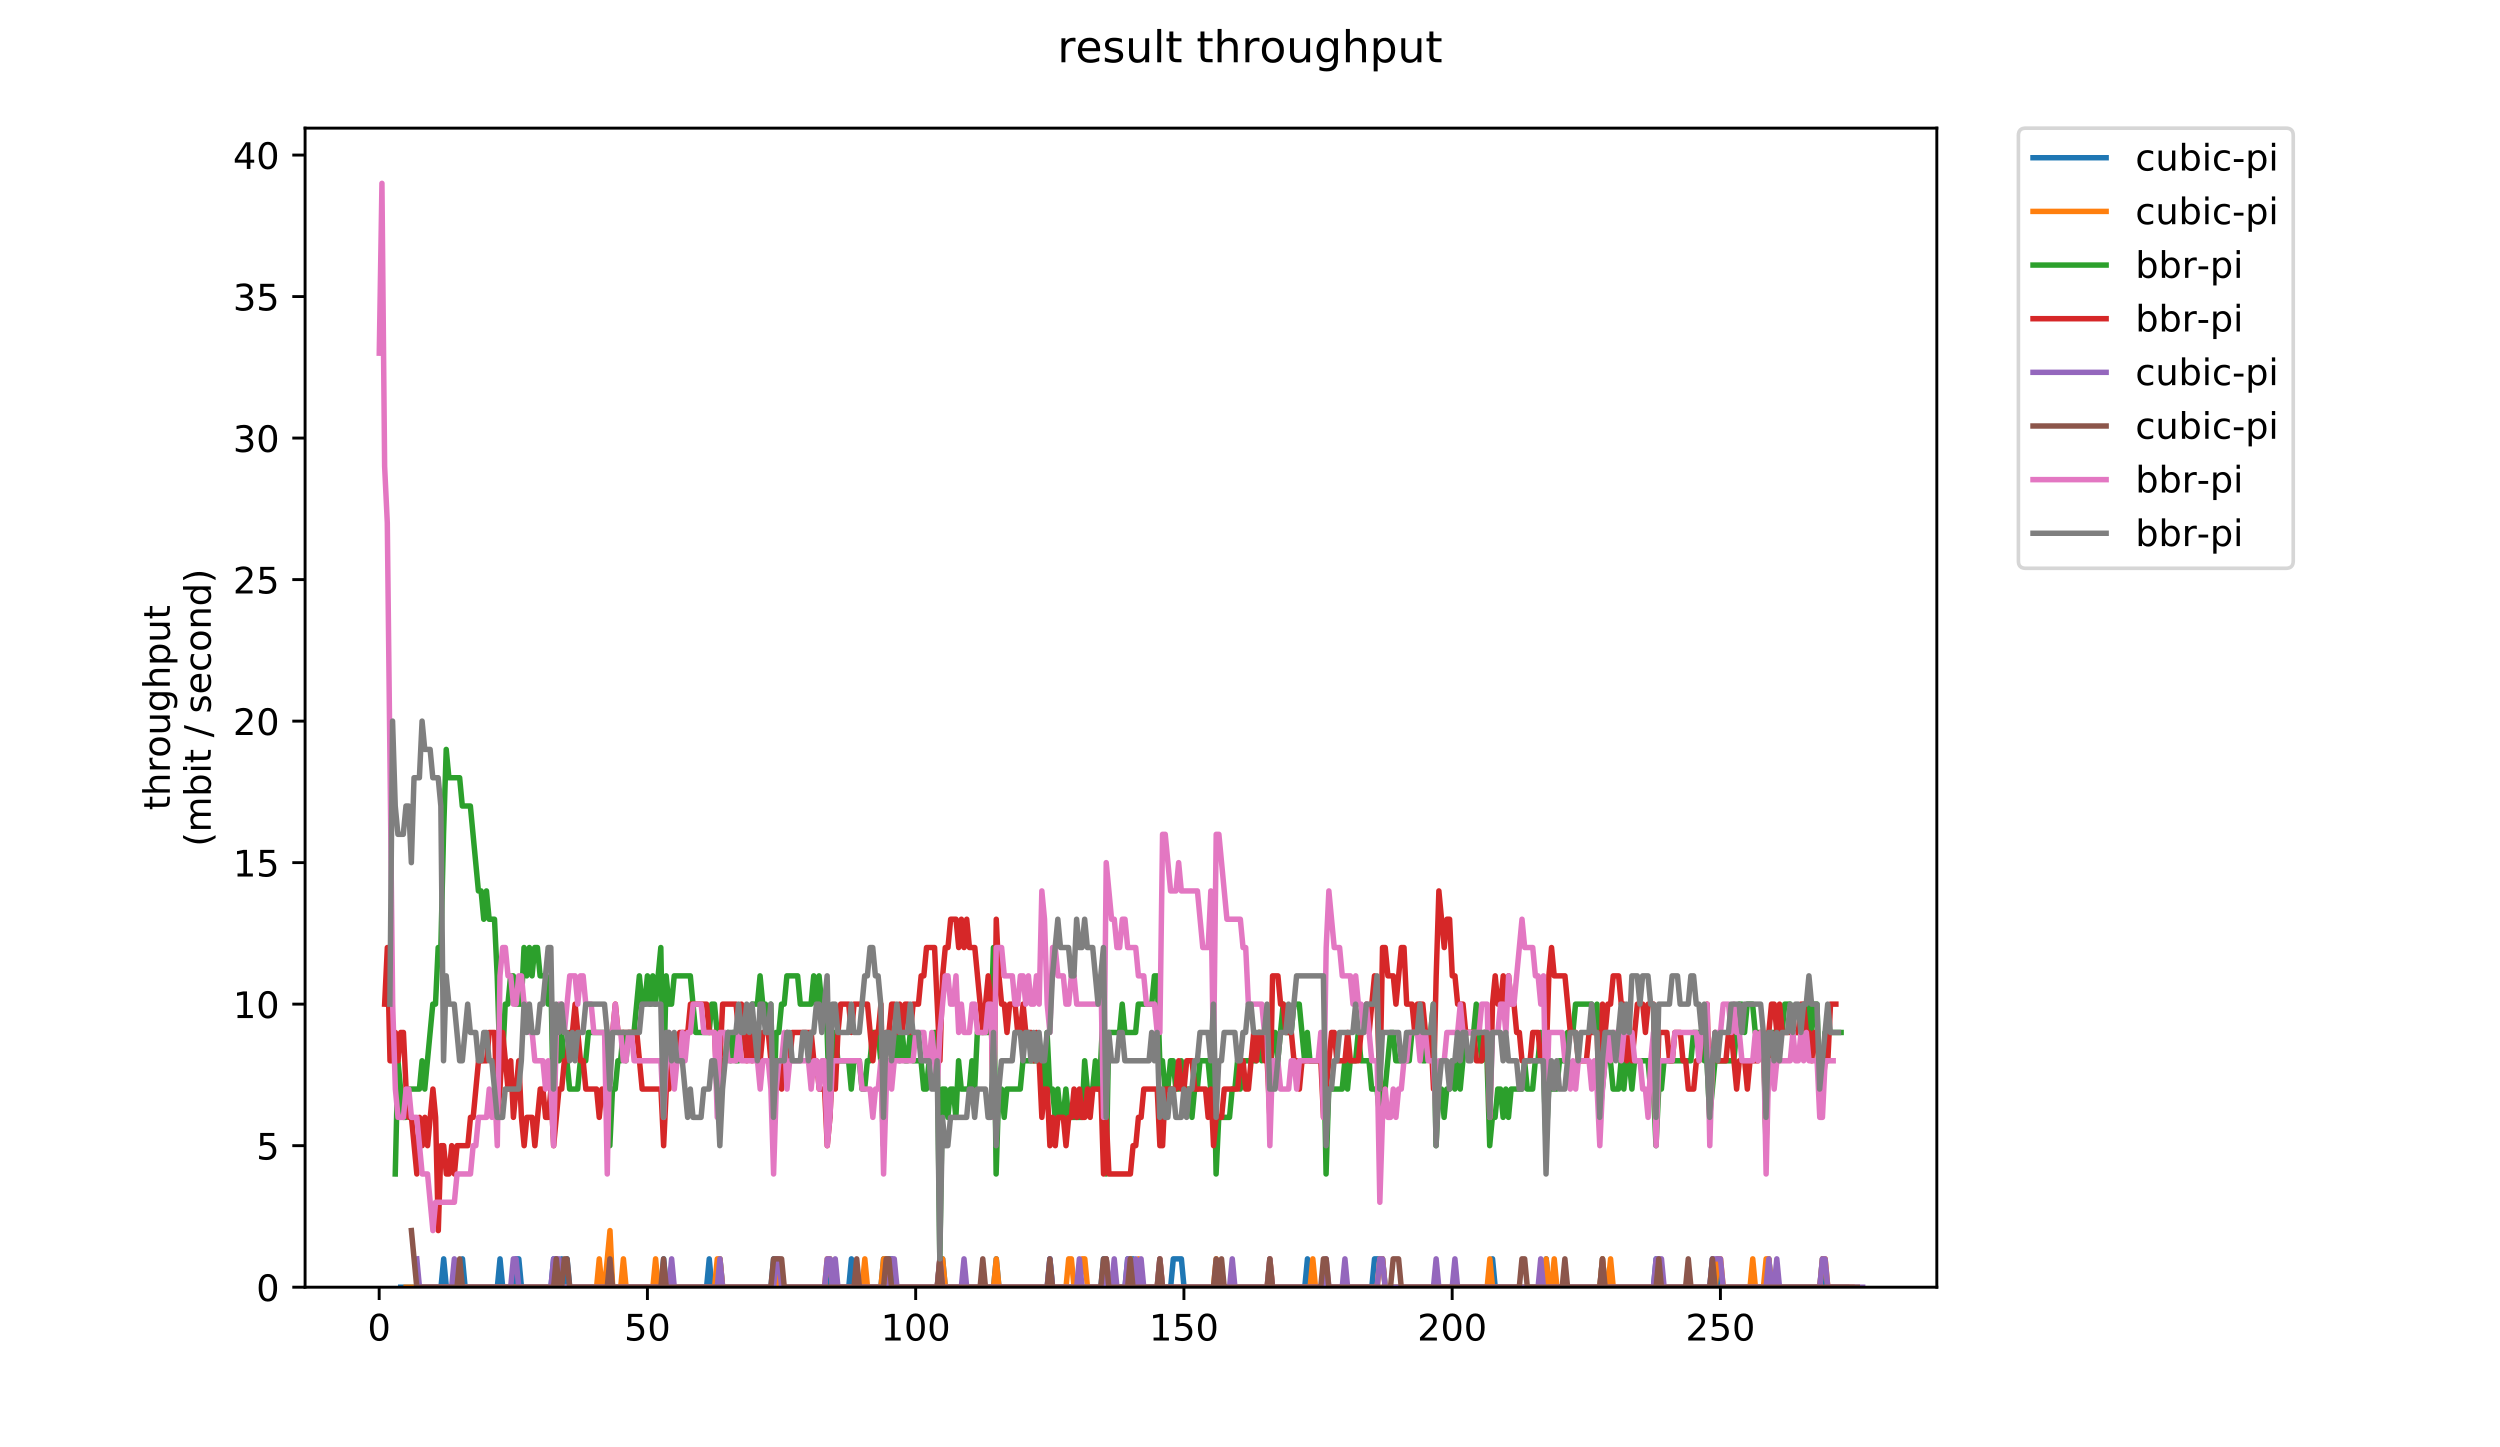 <?xml version="1.0" encoding="utf-8" standalone="no"?>
<!DOCTYPE svg PUBLIC "-//W3C//DTD SVG 1.1//EN"
  "http://www.w3.org/Graphics/SVG/1.1/DTD/svg11.dtd">
<!-- Created with matplotlib (https://matplotlib.org/) -->
<svg height="396pt" version="1.1" viewBox="0 0 684 396" width="684pt" xmlns="http://www.w3.org/2000/svg" xmlns:xlink="http://www.w3.org/1999/xlink">
 <defs>
  <style type="text/css">
*{stroke-linecap:butt;stroke-linejoin:round;}
  </style>
 </defs>
 <g id="figure_1">
  <g id="patch_1">
   <path d="M 0 396 
L 684 396 
L 684 0 
L 0 0 
z
" style="fill:#ffffff;"/>
  </g>
  <g id="axes_1">
   <g id="patch_2">
    <path d="M 83.472 352.174 
L 529.913 352.174 
L 529.913 35.062 
L 83.472 35.062 
z
" style="fill:#ffffff;"/>
   </g>
   <g id="matplotlib.axis_1">
    <g id="xtick_1">
     <g id="line2d_1">
      <defs>
       <path d="M 0 0 
L 0 3.5 
" id="mc983f50b80" style="stroke:#000000;stroke-width:0.8;"/>
      </defs>
      <g>
       <use style="stroke:#000000;stroke-width:0.8;" x="103.742" xlink:href="#mc983f50b80" y="352.174"/>
      </g>
     </g>
     <g id="text_1">
      <!-- 0 -->
      <defs>
       <path d="M 31.781 66.406 
Q 24.172 66.406 20.328 58.906 
Q 16.5 51.422 16.5 36.375 
Q 16.5 21.391 20.328 13.891 
Q 24.172 6.391 31.781 6.391 
Q 39.453 6.391 43.281 13.891 
Q 47.125 21.391 47.125 36.375 
Q 47.125 51.422 43.281 58.906 
Q 39.453 66.406 31.781 66.406 
z
M 31.781 74.219 
Q 44.047 74.219 50.516 64.516 
Q 56.984 54.828 56.984 36.375 
Q 56.984 17.969 50.516 8.266 
Q 44.047 -1.422 31.781 -1.422 
Q 19.531 -1.422 13.062 8.266 
Q 6.594 17.969 6.594 36.375 
Q 6.594 54.828 13.062 64.516 
Q 19.531 74.219 31.781 74.219 
z
" id="DejaVuSans-48"/>
      </defs>
      <g transform="translate(100.56 366.773)scale(0.1 -0.1)">
       <use xlink:href="#DejaVuSans-48"/>
      </g>
     </g>
    </g>
    <g id="xtick_2">
     <g id="line2d_2">
      <g>
       <use style="stroke:#000000;stroke-width:0.8;" x="177.135" xlink:href="#mc983f50b80" y="352.174"/>
      </g>
     </g>
     <g id="text_2">
      <!-- 50 -->
      <defs>
       <path d="M 10.797 72.906 
L 49.516 72.906 
L 49.516 64.594 
L 19.828 64.594 
L 19.828 46.734 
Q 21.969 47.469 24.109 47.828 
Q 26.266 48.188 28.422 48.188 
Q 40.625 48.188 47.75 41.5 
Q 54.891 34.812 54.891 23.391 
Q 54.891 11.625 47.562 5.094 
Q 40.234 -1.422 26.906 -1.422 
Q 22.312 -1.422 17.547 -0.641 
Q 12.797 0.141 7.719 1.703 
L 7.719 11.625 
Q 12.109 9.234 16.797 8.062 
Q 21.484 6.891 26.703 6.891 
Q 35.156 6.891 40.078 11.328 
Q 45.016 15.766 45.016 23.391 
Q 45.016 31 40.078 35.438 
Q 35.156 39.891 26.703 39.891 
Q 22.75 39.891 18.812 39.016 
Q 14.891 38.141 10.797 36.281 
z
" id="DejaVuSans-53"/>
      </defs>
      <g transform="translate(170.772 366.773)scale(0.1 -0.1)">
       <use xlink:href="#DejaVuSans-53"/>
       <use x="63.623" xlink:href="#DejaVuSans-48"/>
      </g>
     </g>
    </g>
    <g id="xtick_3">
     <g id="line2d_3">
      <g>
       <use style="stroke:#000000;stroke-width:0.8;" x="250.528" xlink:href="#mc983f50b80" y="352.174"/>
      </g>
     </g>
     <g id="text_3">
      <!-- 100 -->
      <defs>
       <path d="M 12.406 8.297 
L 28.516 8.297 
L 28.516 63.922 
L 10.984 60.406 
L 10.984 69.391 
L 28.422 72.906 
L 38.281 72.906 
L 38.281 8.297 
L 54.391 8.297 
L 54.391 0 
L 12.406 0 
z
" id="DejaVuSans-49"/>
      </defs>
      <g transform="translate(240.984 366.773)scale(0.1 -0.1)">
       <use xlink:href="#DejaVuSans-49"/>
       <use x="63.623" xlink:href="#DejaVuSans-48"/>
       <use x="127.246" xlink:href="#DejaVuSans-48"/>
      </g>
     </g>
    </g>
    <g id="xtick_4">
     <g id="line2d_4">
      <g>
       <use style="stroke:#000000;stroke-width:0.8;" x="323.921" xlink:href="#mc983f50b80" y="352.174"/>
      </g>
     </g>
     <g id="text_4">
      <!-- 150 -->
      <g transform="translate(314.377 366.773)scale(0.1 -0.1)">
       <use xlink:href="#DejaVuSans-49"/>
       <use x="63.623" xlink:href="#DejaVuSans-53"/>
       <use x="127.246" xlink:href="#DejaVuSans-48"/>
      </g>
     </g>
    </g>
    <g id="xtick_5">
     <g id="line2d_5">
      <g>
       <use style="stroke:#000000;stroke-width:0.8;" x="397.314" xlink:href="#mc983f50b80" y="352.174"/>
      </g>
     </g>
     <g id="text_5">
      <!-- 200 -->
      <defs>
       <path d="M 19.188 8.297 
L 53.609 8.297 
L 53.609 0 
L 7.328 0 
L 7.328 8.297 
Q 12.938 14.109 22.625 23.891 
Q 32.328 33.688 34.812 36.531 
Q 39.547 41.844 41.422 45.531 
Q 43.312 49.219 43.312 52.781 
Q 43.312 58.594 39.234 62.25 
Q 35.156 65.922 28.609 65.922 
Q 23.969 65.922 18.812 64.312 
Q 13.672 62.703 7.812 59.422 
L 7.812 69.391 
Q 13.766 71.781 18.938 73 
Q 24.125 74.219 28.422 74.219 
Q 39.75 74.219 46.484 68.547 
Q 53.219 62.891 53.219 53.422 
Q 53.219 48.922 51.531 44.891 
Q 49.859 40.875 45.406 35.406 
Q 44.188 33.984 37.641 27.219 
Q 31.109 20.453 19.188 8.297 
z
" id="DejaVuSans-50"/>
      </defs>
      <g transform="translate(387.77 366.773)scale(0.1 -0.1)">
       <use xlink:href="#DejaVuSans-50"/>
       <use x="63.623" xlink:href="#DejaVuSans-48"/>
       <use x="127.246" xlink:href="#DejaVuSans-48"/>
      </g>
     </g>
    </g>
    <g id="xtick_6">
     <g id="line2d_6">
      <g>
       <use style="stroke:#000000;stroke-width:0.8;" x="470.707" xlink:href="#mc983f50b80" y="352.174"/>
      </g>
     </g>
     <g id="text_6">
      <!-- 250 -->
      <g transform="translate(461.163 366.773)scale(0.1 -0.1)">
       <use xlink:href="#DejaVuSans-50"/>
       <use x="63.623" xlink:href="#DejaVuSans-53"/>
       <use x="127.246" xlink:href="#DejaVuSans-48"/>
      </g>
     </g>
    </g>
   </g>
   <g id="matplotlib.axis_2">
    <g id="ytick_1">
     <g id="line2d_7">
      <defs>
       <path d="M 0 0 
L -3.5 0 
" id="m8b1a2e5472" style="stroke:#000000;stroke-width:0.8;"/>
      </defs>
      <g>
       <use style="stroke:#000000;stroke-width:0.8;" x="83.472" xlink:href="#m8b1a2e5472" y="352.174"/>
      </g>
     </g>
     <g id="text_7">
      <!-- 0 -->
      <g transform="translate(70.11 355.973)scale(0.1 -0.1)">
       <use xlink:href="#DejaVuSans-48"/>
      </g>
     </g>
    </g>
    <g id="ytick_2">
     <g id="line2d_8">
      <g>
       <use style="stroke:#000000;stroke-width:0.8;" x="83.472" xlink:href="#m8b1a2e5472" y="313.455"/>
      </g>
     </g>
     <g id="text_8">
      <!-- 5 -->
      <g transform="translate(70.11 317.254)scale(0.1 -0.1)">
       <use xlink:href="#DejaVuSans-53"/>
      </g>
     </g>
    </g>
    <g id="ytick_3">
     <g id="line2d_9">
      <g>
       <use style="stroke:#000000;stroke-width:0.8;" x="83.472" xlink:href="#m8b1a2e5472" y="274.735"/>
      </g>
     </g>
     <g id="text_9">
      <!-- 10 -->
      <g transform="translate(63.747 278.535)scale(0.1 -0.1)">
       <use xlink:href="#DejaVuSans-49"/>
       <use x="63.623" xlink:href="#DejaVuSans-48"/>
      </g>
     </g>
    </g>
    <g id="ytick_4">
     <g id="line2d_10">
      <g>
       <use style="stroke:#000000;stroke-width:0.8;" x="83.472" xlink:href="#m8b1a2e5472" y="236.016"/>
      </g>
     </g>
     <g id="text_10">
      <!-- 15 -->
      <g transform="translate(63.747 239.815)scale(0.1 -0.1)">
       <use xlink:href="#DejaVuSans-49"/>
       <use x="63.623" xlink:href="#DejaVuSans-53"/>
      </g>
     </g>
    </g>
    <g id="ytick_5">
     <g id="line2d_11">
      <g>
       <use style="stroke:#000000;stroke-width:0.8;" x="83.472" xlink:href="#m8b1a2e5472" y="197.297"/>
      </g>
     </g>
     <g id="text_11">
      <!-- 20 -->
      <g transform="translate(63.747 201.096)scale(0.1 -0.1)">
       <use xlink:href="#DejaVuSans-50"/>
       <use x="63.623" xlink:href="#DejaVuSans-48"/>
      </g>
     </g>
    </g>
    <g id="ytick_6">
     <g id="line2d_12">
      <g>
       <use style="stroke:#000000;stroke-width:0.8;" x="83.472" xlink:href="#m8b1a2e5472" y="158.577"/>
      </g>
     </g>
     <g id="text_12">
      <!-- 25 -->
      <g transform="translate(63.747 162.377)scale(0.1 -0.1)">
       <use xlink:href="#DejaVuSans-50"/>
       <use x="63.623" xlink:href="#DejaVuSans-53"/>
      </g>
     </g>
    </g>
    <g id="ytick_7">
     <g id="line2d_13">
      <g>
       <use style="stroke:#000000;stroke-width:0.8;" x="83.472" xlink:href="#m8b1a2e5472" y="119.858"/>
      </g>
     </g>
     <g id="text_13">
      <!-- 30 -->
      <defs>
       <path d="M 40.578 39.312 
Q 47.656 37.797 51.625 33 
Q 55.609 28.219 55.609 21.188 
Q 55.609 10.406 48.188 4.484 
Q 40.766 -1.422 27.094 -1.422 
Q 22.516 -1.422 17.656 -0.516 
Q 12.797 0.391 7.625 2.203 
L 7.625 11.719 
Q 11.719 9.328 16.594 8.109 
Q 21.484 6.891 26.812 6.891 
Q 36.078 6.891 40.938 10.547 
Q 45.797 14.203 45.797 21.188 
Q 45.797 27.641 41.281 31.266 
Q 36.766 34.906 28.719 34.906 
L 20.219 34.906 
L 20.219 43.016 
L 29.109 43.016 
Q 36.375 43.016 40.234 45.922 
Q 44.094 48.828 44.094 54.297 
Q 44.094 59.906 40.109 62.906 
Q 36.141 65.922 28.719 65.922 
Q 24.656 65.922 20.016 65.031 
Q 15.375 64.156 9.812 62.312 
L 9.812 71.094 
Q 15.438 72.656 20.344 73.438 
Q 25.25 74.219 29.594 74.219 
Q 40.828 74.219 47.359 69.109 
Q 53.906 64.016 53.906 55.328 
Q 53.906 49.266 50.438 45.094 
Q 46.969 40.922 40.578 39.312 
z
" id="DejaVuSans-51"/>
      </defs>
      <g transform="translate(63.747 123.657)scale(0.1 -0.1)">
       <use xlink:href="#DejaVuSans-51"/>
       <use x="63.623" xlink:href="#DejaVuSans-48"/>
      </g>
     </g>
    </g>
    <g id="ytick_8">
     <g id="line2d_14">
      <g>
       <use style="stroke:#000000;stroke-width:0.8;" x="83.472" xlink:href="#m8b1a2e5472" y="81.139"/>
      </g>
     </g>
     <g id="text_14">
      <!-- 35 -->
      <g transform="translate(63.747 84.938)scale(0.1 -0.1)">
       <use xlink:href="#DejaVuSans-51"/>
       <use x="63.623" xlink:href="#DejaVuSans-53"/>
      </g>
     </g>
    </g>
    <g id="ytick_9">
     <g id="line2d_15">
      <g>
       <use style="stroke:#000000;stroke-width:0.8;" x="83.472" xlink:href="#m8b1a2e5472" y="42.419"/>
      </g>
     </g>
     <g id="text_15">
      <!-- 40 -->
      <defs>
       <path d="M 37.797 64.312 
L 12.891 25.391 
L 37.797 25.391 
z
M 35.203 72.906 
L 47.609 72.906 
L 47.609 25.391 
L 58.016 25.391 
L 58.016 17.188 
L 47.609 17.188 
L 47.609 0 
L 37.797 0 
L 37.797 17.188 
L 4.891 17.188 
L 4.891 26.703 
z
" id="DejaVuSans-52"/>
      </defs>
      <g transform="translate(63.747 46.218)scale(0.1 -0.1)">
       <use xlink:href="#DejaVuSans-52"/>
       <use x="63.623" xlink:href="#DejaVuSans-48"/>
      </g>
     </g>
    </g>
    <g id="text_16">
     <!-- throughput -->
     <defs>
      <path d="M 18.312 70.219 
L 18.312 54.688 
L 36.812 54.688 
L 36.812 47.703 
L 18.312 47.703 
L 18.312 18.016 
Q 18.312 11.328 20.141 9.422 
Q 21.969 7.516 27.594 7.516 
L 36.812 7.516 
L 36.812 0 
L 27.594 0 
Q 17.188 0 13.234 3.875 
Q 9.281 7.766 9.281 18.016 
L 9.281 47.703 
L 2.688 47.703 
L 2.688 54.688 
L 9.281 54.688 
L 9.281 70.219 
z
" id="DejaVuSans-116"/>
      <path d="M 54.891 33.016 
L 54.891 0 
L 45.906 0 
L 45.906 32.719 
Q 45.906 40.484 42.875 44.328 
Q 39.844 48.188 33.797 48.188 
Q 26.516 48.188 22.312 43.547 
Q 18.109 38.922 18.109 30.906 
L 18.109 0 
L 9.078 0 
L 9.078 75.984 
L 18.109 75.984 
L 18.109 46.188 
Q 21.344 51.125 25.703 53.562 
Q 30.078 56 35.797 56 
Q 45.219 56 50.047 50.172 
Q 54.891 44.344 54.891 33.016 
z
" id="DejaVuSans-104"/>
      <path d="M 41.109 46.297 
Q 39.594 47.172 37.812 47.578 
Q 36.031 48 33.891 48 
Q 26.266 48 22.188 43.047 
Q 18.109 38.094 18.109 28.812 
L 18.109 0 
L 9.078 0 
L 9.078 54.688 
L 18.109 54.688 
L 18.109 46.188 
Q 20.953 51.172 25.484 53.578 
Q 30.031 56 36.531 56 
Q 37.453 56 38.578 55.875 
Q 39.703 55.766 41.062 55.516 
z
" id="DejaVuSans-114"/>
      <path d="M 30.609 48.391 
Q 23.391 48.391 19.188 42.75 
Q 14.984 37.109 14.984 27.297 
Q 14.984 17.484 19.156 11.844 
Q 23.344 6.203 30.609 6.203 
Q 37.797 6.203 41.984 11.859 
Q 46.188 17.531 46.188 27.297 
Q 46.188 37.016 41.984 42.703 
Q 37.797 48.391 30.609 48.391 
z
M 30.609 56 
Q 42.328 56 49.016 48.375 
Q 55.719 40.766 55.719 27.297 
Q 55.719 13.875 49.016 6.219 
Q 42.328 -1.422 30.609 -1.422 
Q 18.844 -1.422 12.172 6.219 
Q 5.516 13.875 5.516 27.297 
Q 5.516 40.766 12.172 48.375 
Q 18.844 56 30.609 56 
z
" id="DejaVuSans-111"/>
      <path d="M 8.5 21.578 
L 8.5 54.688 
L 17.484 54.688 
L 17.484 21.922 
Q 17.484 14.156 20.5 10.266 
Q 23.531 6.391 29.594 6.391 
Q 36.859 6.391 41.078 11.031 
Q 45.312 15.672 45.312 23.688 
L 45.312 54.688 
L 54.297 54.688 
L 54.297 0 
L 45.312 0 
L 45.312 8.406 
Q 42.047 3.422 37.719 1 
Q 33.406 -1.422 27.688 -1.422 
Q 18.266 -1.422 13.375 4.438 
Q 8.5 10.297 8.5 21.578 
z
M 31.109 56 
z
" id="DejaVuSans-117"/>
      <path d="M 45.406 27.984 
Q 45.406 37.75 41.375 43.109 
Q 37.359 48.484 30.078 48.484 
Q 22.859 48.484 18.828 43.109 
Q 14.797 37.75 14.797 27.984 
Q 14.797 18.266 18.828 12.891 
Q 22.859 7.516 30.078 7.516 
Q 37.359 7.516 41.375 12.891 
Q 45.406 18.266 45.406 27.984 
z
M 54.391 6.781 
Q 54.391 -7.172 48.188 -13.984 
Q 42 -20.797 29.203 -20.797 
Q 24.469 -20.797 20.266 -20.094 
Q 16.062 -19.391 12.109 -17.922 
L 12.109 -9.188 
Q 16.062 -11.328 19.922 -12.344 
Q 23.781 -13.375 27.781 -13.375 
Q 36.625 -13.375 41.016 -8.766 
Q 45.406 -4.156 45.406 5.172 
L 45.406 9.625 
Q 42.625 4.781 38.281 2.391 
Q 33.938 0 27.875 0 
Q 17.828 0 11.672 7.656 
Q 5.516 15.328 5.516 27.984 
Q 5.516 40.672 11.672 48.328 
Q 17.828 56 27.875 56 
Q 33.938 56 38.281 53.609 
Q 42.625 51.219 45.406 46.391 
L 45.406 54.688 
L 54.391 54.688 
z
" id="DejaVuSans-103"/>
      <path d="M 18.109 8.203 
L 18.109 -20.797 
L 9.078 -20.797 
L 9.078 54.688 
L 18.109 54.688 
L 18.109 46.391 
Q 20.953 51.266 25.266 53.625 
Q 29.594 56 35.594 56 
Q 45.562 56 51.781 48.094 
Q 58.016 40.188 58.016 27.297 
Q 58.016 14.406 51.781 6.484 
Q 45.562 -1.422 35.594 -1.422 
Q 29.594 -1.422 25.266 0.953 
Q 20.953 3.328 18.109 8.203 
z
M 48.688 27.297 
Q 48.688 37.203 44.609 42.844 
Q 40.531 48.484 33.406 48.484 
Q 26.266 48.484 22.188 42.844 
Q 18.109 37.203 18.109 27.297 
Q 18.109 17.391 22.188 11.75 
Q 26.266 6.109 33.406 6.109 
Q 40.531 6.109 44.609 11.75 
Q 48.688 17.391 48.688 27.297 
z
" id="DejaVuSans-112"/>
     </defs>
     <g transform="translate(46.47 221.675)rotate(-90)scale(0.1 -0.1)">
      <use xlink:href="#DejaVuSans-116"/>
      <use x="39.209" xlink:href="#DejaVuSans-104"/>
      <use x="102.588" xlink:href="#DejaVuSans-114"/>
      <use x="143.67" xlink:href="#DejaVuSans-111"/>
      <use x="204.852" xlink:href="#DejaVuSans-117"/>
      <use x="268.23" xlink:href="#DejaVuSans-103"/>
      <use x="331.707" xlink:href="#DejaVuSans-104"/>
      <use x="395.086" xlink:href="#DejaVuSans-112"/>
      <use x="458.562" xlink:href="#DejaVuSans-117"/>
      <use x="521.941" xlink:href="#DejaVuSans-116"/>
     </g>
     <!-- (mbit / second) -->
     <defs>
      <path d="M 31 75.875 
Q 24.469 64.656 21.281 53.656 
Q 18.109 42.672 18.109 31.391 
Q 18.109 20.125 21.312 9.062 
Q 24.516 -2 31 -13.188 
L 23.188 -13.188 
Q 15.875 -1.703 12.234 9.375 
Q 8.594 20.453 8.594 31.391 
Q 8.594 42.281 12.203 53.312 
Q 15.828 64.359 23.188 75.875 
z
" id="DejaVuSans-40"/>
      <path d="M 52 44.188 
Q 55.375 50.25 60.062 53.125 
Q 64.75 56 71.094 56 
Q 79.641 56 84.281 50.016 
Q 88.922 44.047 88.922 33.016 
L 88.922 0 
L 79.891 0 
L 79.891 32.719 
Q 79.891 40.578 77.094 44.375 
Q 74.312 48.188 68.609 48.188 
Q 61.625 48.188 57.562 43.547 
Q 53.516 38.922 53.516 30.906 
L 53.516 0 
L 44.484 0 
L 44.484 32.719 
Q 44.484 40.625 41.703 44.406 
Q 38.922 48.188 33.109 48.188 
Q 26.219 48.188 22.156 43.531 
Q 18.109 38.875 18.109 30.906 
L 18.109 0 
L 9.078 0 
L 9.078 54.688 
L 18.109 54.688 
L 18.109 46.188 
Q 21.188 51.219 25.484 53.609 
Q 29.781 56 35.688 56 
Q 41.656 56 45.828 52.969 
Q 50 49.953 52 44.188 
z
" id="DejaVuSans-109"/>
      <path d="M 48.688 27.297 
Q 48.688 37.203 44.609 42.844 
Q 40.531 48.484 33.406 48.484 
Q 26.266 48.484 22.188 42.844 
Q 18.109 37.203 18.109 27.297 
Q 18.109 17.391 22.188 11.75 
Q 26.266 6.109 33.406 6.109 
Q 40.531 6.109 44.609 11.75 
Q 48.688 17.391 48.688 27.297 
z
M 18.109 46.391 
Q 20.953 51.266 25.266 53.625 
Q 29.594 56 35.594 56 
Q 45.562 56 51.781 48.094 
Q 58.016 40.188 58.016 27.297 
Q 58.016 14.406 51.781 6.484 
Q 45.562 -1.422 35.594 -1.422 
Q 29.594 -1.422 25.266 0.953 
Q 20.953 3.328 18.109 8.203 
L 18.109 0 
L 9.078 0 
L 9.078 75.984 
L 18.109 75.984 
z
" id="DejaVuSans-98"/>
      <path d="M 9.422 54.688 
L 18.406 54.688 
L 18.406 0 
L 9.422 0 
z
M 9.422 75.984 
L 18.406 75.984 
L 18.406 64.594 
L 9.422 64.594 
z
" id="DejaVuSans-105"/>
      <path id="DejaVuSans-32"/>
      <path d="M 25.391 72.906 
L 33.688 72.906 
L 8.297 -9.281 
L 0 -9.281 
z
" id="DejaVuSans-47"/>
      <path d="M 44.281 53.078 
L 44.281 44.578 
Q 40.484 46.531 36.375 47.5 
Q 32.281 48.484 27.875 48.484 
Q 21.188 48.484 17.844 46.438 
Q 14.5 44.391 14.5 40.281 
Q 14.5 37.156 16.891 35.375 
Q 19.281 33.594 26.516 31.984 
L 29.594 31.297 
Q 39.156 29.25 43.188 25.516 
Q 47.219 21.781 47.219 15.094 
Q 47.219 7.469 41.188 3.016 
Q 35.156 -1.422 24.609 -1.422 
Q 20.219 -1.422 15.453 -0.562 
Q 10.688 0.297 5.422 2 
L 5.422 11.281 
Q 10.406 8.688 15.234 7.391 
Q 20.062 6.109 24.812 6.109 
Q 31.156 6.109 34.562 8.281 
Q 37.984 10.453 37.984 14.406 
Q 37.984 18.062 35.516 20.016 
Q 33.062 21.969 24.703 23.781 
L 21.578 24.516 
Q 13.234 26.266 9.516 29.906 
Q 5.812 33.547 5.812 39.891 
Q 5.812 47.609 11.281 51.797 
Q 16.75 56 26.812 56 
Q 31.781 56 36.172 55.266 
Q 40.578 54.547 44.281 53.078 
z
" id="DejaVuSans-115"/>
      <path d="M 56.203 29.594 
L 56.203 25.203 
L 14.891 25.203 
Q 15.484 15.922 20.484 11.062 
Q 25.484 6.203 34.422 6.203 
Q 39.594 6.203 44.453 7.469 
Q 49.312 8.734 54.109 11.281 
L 54.109 2.781 
Q 49.266 0.734 44.188 -0.344 
Q 39.109 -1.422 33.891 -1.422 
Q 20.797 -1.422 13.156 6.188 
Q 5.516 13.812 5.516 26.812 
Q 5.516 40.234 12.766 48.109 
Q 20.016 56 32.328 56 
Q 43.359 56 49.781 48.891 
Q 56.203 41.797 56.203 29.594 
z
M 47.219 32.234 
Q 47.125 39.594 43.094 43.984 
Q 39.062 48.391 32.422 48.391 
Q 24.906 48.391 20.391 44.141 
Q 15.875 39.891 15.188 32.172 
z
" id="DejaVuSans-101"/>
      <path d="M 48.781 52.594 
L 48.781 44.188 
Q 44.969 46.297 41.141 47.344 
Q 37.312 48.391 33.406 48.391 
Q 24.656 48.391 19.812 42.844 
Q 14.984 37.312 14.984 27.297 
Q 14.984 17.281 19.812 11.734 
Q 24.656 6.203 33.406 6.203 
Q 37.312 6.203 41.141 7.25 
Q 44.969 8.297 48.781 10.406 
L 48.781 2.094 
Q 45.016 0.344 40.984 -0.531 
Q 36.969 -1.422 32.422 -1.422 
Q 20.062 -1.422 12.781 6.344 
Q 5.516 14.109 5.516 27.297 
Q 5.516 40.672 12.859 48.328 
Q 20.219 56 33.016 56 
Q 37.156 56 41.109 55.141 
Q 45.062 54.297 48.781 52.594 
z
" id="DejaVuSans-99"/>
      <path d="M 54.891 33.016 
L 54.891 0 
L 45.906 0 
L 45.906 32.719 
Q 45.906 40.484 42.875 44.328 
Q 39.844 48.188 33.797 48.188 
Q 26.516 48.188 22.312 43.547 
Q 18.109 38.922 18.109 30.906 
L 18.109 0 
L 9.078 0 
L 9.078 54.688 
L 18.109 54.688 
L 18.109 46.188 
Q 21.344 51.125 25.703 53.562 
Q 30.078 56 35.797 56 
Q 45.219 56 50.047 50.172 
Q 54.891 44.344 54.891 33.016 
z
" id="DejaVuSans-110"/>
      <path d="M 45.406 46.391 
L 45.406 75.984 
L 54.391 75.984 
L 54.391 0 
L 45.406 0 
L 45.406 8.203 
Q 42.578 3.328 38.25 0.953 
Q 33.938 -1.422 27.875 -1.422 
Q 17.969 -1.422 11.734 6.484 
Q 5.516 14.406 5.516 27.297 
Q 5.516 40.188 11.734 48.094 
Q 17.969 56 27.875 56 
Q 33.938 56 38.25 53.625 
Q 42.578 51.266 45.406 46.391 
z
M 14.797 27.297 
Q 14.797 17.391 18.875 11.75 
Q 22.953 6.109 30.078 6.109 
Q 37.203 6.109 41.297 11.75 
Q 45.406 17.391 45.406 27.297 
Q 45.406 37.203 41.297 42.844 
Q 37.203 48.484 30.078 48.484 
Q 22.953 48.484 18.875 42.844 
Q 14.797 37.203 14.797 27.297 
z
" id="DejaVuSans-100"/>
      <path d="M 8.016 75.875 
L 15.828 75.875 
Q 23.141 64.359 26.781 53.312 
Q 30.422 42.281 30.422 31.391 
Q 30.422 20.453 26.781 9.375 
Q 23.141 -1.703 15.828 -13.188 
L 8.016 -13.188 
Q 14.5 -2 17.703 9.062 
Q 20.906 20.125 20.906 31.391 
Q 20.906 42.672 17.703 53.656 
Q 14.5 64.656 8.016 75.875 
z
" id="DejaVuSans-41"/>
     </defs>
     <g transform="translate(57.668 231.609)rotate(-90)scale(0.1 -0.1)">
      <use xlink:href="#DejaVuSans-40"/>
      <use x="39.014" xlink:href="#DejaVuSans-109"/>
      <use x="136.426" xlink:href="#DejaVuSans-98"/>
      <use x="199.902" xlink:href="#DejaVuSans-105"/>
      <use x="227.686" xlink:href="#DejaVuSans-116"/>
      <use x="266.895" xlink:href="#DejaVuSans-32"/>
      <use x="298.682" xlink:href="#DejaVuSans-47"/>
      <use x="332.373" xlink:href="#DejaVuSans-32"/>
      <use x="364.16" xlink:href="#DejaVuSans-115"/>
      <use x="416.26" xlink:href="#DejaVuSans-101"/>
      <use x="477.783" xlink:href="#DejaVuSans-99"/>
      <use x="532.764" xlink:href="#DejaVuSans-111"/>
      <use x="593.945" xlink:href="#DejaVuSans-110"/>
      <use x="657.324" xlink:href="#DejaVuSans-100"/>
      <use x="720.801" xlink:href="#DejaVuSans-41"/>
     </g>
    </g>
   </g>
   <g id="line2d_16">
    <path clip-path="url(#pac39c4087c)" d="M 109.648 352.174 
L 120.657 352.174 
L 121.391 344.43 
L 122.125 352.174 
L 125.795 352.174 
L 126.529 344.43 
L 127.263 352.174 
L 136.07 352.174 
L 136.804 344.43 
L 137.538 352.174 
L 140.473 352.174 
L 141.207 344.43 
L 141.941 344.43 
L 142.675 352.174 
L 150.748 352.174 
L 151.482 344.43 
L 152.216 344.43 
L 152.95 352.174 
L 153.684 344.43 
L 154.418 352.174 
L 155.152 344.43 
L 155.886 352.174 
L 166.161 352.174 
L 166.895 344.43 
L 167.629 352.174 
L 180.84 352.174 
L 181.574 344.43 
L 182.307 352.174 
L 193.316 352.174 
L 194.05 344.43 
L 194.784 352.174 
L 196.252 352.174 
L 196.986 344.43 
L 197.72 352.174 
L 210.931 352.174 
L 211.665 344.43 
L 212.399 344.43 
L 213.133 352.174 
L 226.343 352.174 
L 227.077 344.43 
L 227.811 352.174 
L 232.215 352.174 
L 232.949 344.43 
L 233.683 352.174 
L 241.022 352.174 
L 241.756 344.43 
L 243.958 344.43 
L 244.692 352.174 
L 256.435 352.174 
L 257.168 344.43 
L 257.902 344.43 
L 258.636 352.174 
L 271.847 352.174 
L 272.581 344.43 
L 273.315 352.174 
L 286.526 352.174 
L 287.26 344.43 
L 287.994 352.174 
L 301.204 352.174 
L 301.938 344.43 
L 302.672 344.43 
L 303.406 352.174 
L 307.81 352.174 
L 308.544 344.43 
L 310.011 344.43 
L 310.745 352.174 
L 320.287 352.174 
L 321.02 344.43 
L 323.222 344.43 
L 323.956 352.174 
L 356.983 352.174 
L 357.717 344.43 
L 358.451 352.174 
L 375.331 352.174 
L 376.065 344.43 
L 378.267 344.43 
L 379.001 352.174 
L 407.624 352.174 
L 408.358 344.43 
L 409.092 352.174 
L 422.303 352.174 
L 423.037 344.43 
L 423.771 352.174 
L 437.716 352.174 
L 438.449 344.43 
L 439.183 352.174 
L 452.394 352.174 
L 453.128 344.43 
L 453.862 352.174 
L 467.807 352.174 
L 468.541 344.43 
L 469.275 352.174 
L 470.008 344.43 
L 470.742 352.174 
L 483.219 352.174 
L 483.953 344.43 
L 484.687 352.174 
L 497.898 352.174 
L 498.632 344.43 
L 499.366 352.174 
L 505.237 352.174 
L 505.237 352.174 
" style="fill:none;stroke:#1f77b4;stroke-linecap:square;stroke-width:1.5;"/>
   </g>
   <g id="line2d_17">
    <path clip-path="url(#pac39c4087c)" d="M 111.113 352.174 
L 163.222 352.174 
L 163.956 344.43 
L 164.69 352.174 
L 165.424 352.174 
L 166.892 336.686 
L 167.626 352.174 
L 169.828 352.174 
L 170.562 344.43 
L 171.296 352.174 
L 178.635 352.174 
L 179.369 344.43 
L 180.103 352.174 
L 195.515 352.174 
L 196.249 344.43 
L 196.983 344.43 
L 197.717 352.174 
L 211.662 352.174 
L 212.396 344.43 
L 213.13 352.174 
L 225.606 352.174 
L 226.34 344.43 
L 227.074 344.43 
L 227.808 352.174 
L 235.882 352.174 
L 236.615 344.43 
L 237.349 352.174 
L 241.019 352.174 
L 241.753 344.43 
L 242.487 344.43 
L 243.221 352.174 
L 256.432 352.174 
L 257.166 344.43 
L 257.899 344.43 
L 258.633 352.174 
L 271.844 352.174 
L 272.578 344.43 
L 273.312 352.174 
L 291.66 352.174 
L 292.394 344.43 
L 293.128 344.43 
L 293.862 352.174 
L 295.33 352.174 
L 296.064 344.43 
L 296.798 344.43 
L 297.532 352.174 
L 301.935 352.174 
L 302.669 344.43 
L 303.403 352.174 
L 308.541 352.174 
L 309.275 344.43 
L 310.009 352.174 
L 310.742 352.174 
L 311.476 344.43 
L 312.21 352.174 
L 316.614 352.174 
L 317.348 344.43 
L 318.082 352.174 
L 332.026 352.174 
L 332.76 344.43 
L 333.494 352.174 
L 346.705 352.174 
L 347.439 344.43 
L 348.173 352.174 
L 358.448 352.174 
L 359.182 344.43 
L 359.916 352.174 
L 376.796 352.174 
L 377.53 344.43 
L 378.264 344.43 
L 378.998 352.174 
L 406.887 352.174 
L 407.621 344.43 
L 408.355 352.174 
L 422.3 352.174 
L 423.034 344.43 
L 423.768 352.174 
L 424.502 352.174 
L 425.236 344.43 
L 425.97 352.174 
L 437.713 352.174 
L 438.447 344.43 
L 439.18 352.174 
L 439.914 352.174 
L 440.648 344.43 
L 441.382 352.174 
L 469.272 352.174 
L 470.006 344.43 
L 470.739 344.43 
L 471.473 352.174 
L 478.813 352.174 
L 479.547 344.43 
L 480.281 352.174 
L 482.482 352.174 
L 483.216 344.43 
L 483.95 344.43 
L 484.684 352.174 
L 497.895 352.174 
L 498.629 344.43 
L 499.363 344.43 
L 500.097 352.174 
L 506.702 352.174 
L 506.702 352.174 
" style="fill:none;stroke:#ff7f0e;stroke-linecap:square;stroke-width:1.5;"/>
   </g>
   <g id="line2d_18">
    <path clip-path="url(#pac39c4087c)" d="M 108.139 321.199 
L 108.873 290.223 
L 110.341 305.711 
L 111.075 305.711 
L 111.809 297.967 
L 114.745 297.967 
L 115.479 290.223 
L 116.213 297.967 
L 118.414 274.735 
L 119.148 274.735 
L 119.882 259.248 
L 120.616 259.248 
L 121.35 228.272 
L 122.084 205.041 
L 122.818 212.784 
L 125.754 212.784 
L 126.488 220.528 
L 128.689 220.528 
L 130.891 243.76 
L 131.625 243.76 
L 132.359 251.504 
L 133.093 243.76 
L 133.827 251.504 
L 135.295 251.504 
L 136.029 266.992 
L 136.763 290.223 
L 137.497 290.223 
L 138.231 274.735 
L 138.964 274.735 
L 139.698 266.992 
L 140.432 266.992 
L 141.166 274.735 
L 142.634 274.735 
L 143.368 259.248 
L 144.102 266.992 
L 144.836 259.248 
L 145.57 266.992 
L 146.304 259.248 
L 147.038 259.248 
L 147.772 266.992 
L 149.239 266.992 
L 149.973 274.735 
L 150.707 266.992 
L 151.441 305.711 
L 152.175 282.479 
L 152.909 290.223 
L 153.643 282.479 
L 154.377 290.223 
L 155.111 290.223 
L 155.845 297.967 
L 158.047 297.967 
L 158.781 290.223 
L 160.248 290.223 
L 160.982 282.479 
L 165.386 282.479 
L 166.12 290.223 
L 166.854 313.455 
L 167.588 297.967 
L 168.322 297.967 
L 169.056 290.223 
L 169.79 290.223 
L 170.523 282.479 
L 171.257 290.223 
L 171.991 282.479 
L 173.459 282.479 
L 174.927 266.992 
L 175.661 274.735 
L 176.395 274.735 
L 177.129 266.992 
L 177.863 274.735 
L 178.597 266.992 
L 179.331 274.735 
L 180.799 259.248 
L 181.532 297.967 
L 182.266 266.992 
L 183 274.735 
L 183.734 274.735 
L 184.468 266.992 
L 188.872 266.992 
L 190.34 282.479 
L 194.009 282.479 
L 194.743 274.735 
L 195.477 274.735 
L 196.211 282.479 
L 196.945 305.711 
L 197.679 290.223 
L 198.413 290.223 
L 199.147 282.479 
L 199.881 290.223 
L 200.615 282.479 
L 201.349 290.223 
L 202.083 290.223 
L 202.816 282.479 
L 205.018 282.479 
L 205.752 274.735 
L 207.22 274.735 
L 207.954 266.992 
L 208.688 274.735 
L 209.422 274.735 
L 210.156 282.479 
L 210.89 274.735 
L 211.624 305.711 
L 212.358 282.479 
L 213.091 282.479 
L 213.825 274.735 
L 214.559 274.735 
L 215.293 266.992 
L 218.229 266.992 
L 218.963 274.735 
L 221.899 274.735 
L 222.633 266.992 
L 223.367 274.735 
L 224.1 266.992 
L 224.834 274.735 
L 225.568 274.735 
L 226.302 282.479 
L 227.036 305.711 
L 227.77 282.479 
L 228.504 282.479 
L 229.238 290.223 
L 232.174 290.223 
L 232.908 297.967 
L 233.642 290.223 
L 235.109 290.223 
L 235.843 297.967 
L 236.577 297.967 
L 237.311 290.223 
L 238.045 290.223 
L 238.779 282.479 
L 240.247 282.479 
L 240.981 290.223 
L 241.715 313.455 
L 242.449 290.223 
L 244.651 290.223 
L 245.384 282.479 
L 246.118 290.223 
L 246.852 282.479 
L 247.586 290.223 
L 248.32 290.223 
L 249.054 282.479 
L 249.788 290.223 
L 251.99 290.223 
L 252.724 297.967 
L 253.458 297.967 
L 254.192 290.223 
L 254.926 290.223 
L 255.659 282.479 
L 256.393 282.479 
L 257.127 344.43 
L 257.861 297.967 
L 258.595 297.967 
L 259.329 305.711 
L 260.063 297.967 
L 260.797 297.967 
L 261.531 305.711 
L 262.265 290.223 
L 262.999 297.967 
L 265.201 297.967 
L 265.935 290.223 
L 266.668 297.967 
L 267.402 282.479 
L 271.072 282.479 
L 271.806 259.248 
L 272.54 321.199 
L 273.274 297.967 
L 274.008 297.967 
L 274.742 305.711 
L 275.476 297.967 
L 279.145 297.967 
L 279.879 290.223 
L 285.017 290.223 
L 285.751 297.967 
L 286.485 282.479 
L 287.219 297.967 
L 287.952 297.967 
L 288.686 305.711 
L 289.42 297.967 
L 290.154 305.711 
L 290.888 305.711 
L 291.622 297.967 
L 292.356 305.711 
L 296.026 305.711 
L 296.76 290.223 
L 297.494 297.967 
L 298.961 297.967 
L 299.695 290.223 
L 300.429 297.967 
L 301.163 290.223 
L 301.897 274.735 
L 302.631 321.199 
L 303.365 282.479 
L 306.301 282.479 
L 307.035 274.735 
L 307.769 282.479 
L 310.704 282.479 
L 311.438 274.735 
L 315.108 274.735 
L 315.842 266.992 
L 316.576 266.992 
L 317.31 290.223 
L 318.044 290.223 
L 318.778 297.967 
L 319.511 297.967 
L 320.245 290.223 
L 320.979 290.223 
L 321.713 297.967 
L 322.447 297.967 
L 323.181 290.223 
L 323.915 297.967 
L 325.383 297.967 
L 326.117 305.711 
L 326.851 297.967 
L 327.585 297.967 
L 328.319 290.223 
L 330.52 290.223 
L 331.254 297.967 
L 331.988 282.479 
L 332.722 321.199 
L 333.456 305.711 
L 336.392 305.711 
L 337.126 297.967 
L 337.86 297.967 
L 338.594 290.223 
L 339.328 297.967 
L 340.062 290.223 
L 343.731 290.223 
L 344.465 282.479 
L 345.199 290.223 
L 345.933 282.479 
L 346.667 282.479 
L 347.401 297.967 
L 348.135 282.479 
L 348.869 282.479 
L 349.603 290.223 
L 351.071 274.735 
L 351.804 282.479 
L 353.272 282.479 
L 354.006 274.735 
L 355.474 274.735 
L 356.942 290.223 
L 357.676 282.479 
L 358.41 290.223 
L 361.346 290.223 
L 362.08 282.479 
L 362.813 321.199 
L 363.547 297.967 
L 367.217 297.967 
L 367.951 290.223 
L 368.685 297.967 
L 369.419 290.223 
L 370.887 290.223 
L 371.621 282.479 
L 372.355 290.223 
L 374.556 290.223 
L 375.29 297.967 
L 376.758 297.967 
L 377.492 305.711 
L 378.226 297.967 
L 378.96 297.967 
L 380.428 282.479 
L 381.162 282.479 
L 381.896 290.223 
L 385.565 290.223 
L 386.299 282.479 
L 388.501 282.479 
L 389.235 290.223 
L 389.969 290.223 
L 390.703 282.479 
L 391.437 282.479 
L 392.171 274.735 
L 392.905 313.455 
L 393.639 297.967 
L 394.372 297.967 
L 395.106 305.711 
L 395.84 297.967 
L 396.574 297.967 
L 397.308 290.223 
L 398.042 297.967 
L 398.776 290.223 
L 399.51 297.967 
L 400.978 282.479 
L 403.18 282.479 
L 403.914 274.735 
L 405.381 290.223 
L 406.115 282.479 
L 406.849 290.223 
L 407.583 313.455 
L 408.317 305.711 
L 409.051 305.711 
L 409.785 297.967 
L 410.519 297.967 
L 411.253 305.711 
L 411.987 297.967 
L 412.721 305.711 
L 413.455 297.967 
L 416.39 297.967 
L 417.124 290.223 
L 417.858 297.967 
L 419.326 297.967 
L 420.06 290.223 
L 420.794 290.223 
L 421.528 282.479 
L 422.262 290.223 
L 422.996 313.455 
L 423.73 297.967 
L 425.932 297.967 
L 426.665 290.223 
L 428.133 290.223 
L 428.867 282.479 
L 430.335 282.479 
L 431.069 274.735 
L 435.473 274.735 
L 436.207 282.479 
L 436.94 274.735 
L 437.674 305.711 
L 439.142 290.223 
L 440.61 290.223 
L 441.344 297.967 
L 442.812 297.967 
L 443.546 290.223 
L 444.28 297.967 
L 445.014 290.223 
L 445.748 290.223 
L 446.482 297.967 
L 447.216 290.223 
L 450.885 290.223 
L 451.619 297.967 
L 452.353 297.967 
L 453.087 313.455 
L 453.821 297.967 
L 454.555 297.967 
L 455.289 290.223 
L 462.628 290.223 
L 463.362 282.479 
L 465.564 282.479 
L 466.298 290.223 
L 467.032 290.223 
L 467.766 305.711 
L 469.233 290.223 
L 474.371 290.223 
L 475.839 274.735 
L 476.573 274.735 
L 477.307 282.479 
L 478.041 274.735 
L 479.508 274.735 
L 480.242 282.479 
L 482.444 282.479 
L 483.178 313.455 
L 483.912 282.479 
L 487.582 282.479 
L 488.316 274.735 
L 489.784 274.735 
L 490.517 282.479 
L 494.187 282.479 
L 494.921 274.735 
L 495.655 282.479 
L 496.389 274.735 
L 497.123 274.735 
L 497.857 297.967 
L 498.591 297.967 
L 499.325 282.479 
L 503.728 282.479 
L 503.728 282.479 
" style="fill:none;stroke:#2ca02c;stroke-linecap:square;stroke-width:1.5;"/>
   </g>
   <g id="line2d_19">
    <path clip-path="url(#pac39c4087c)" d="M 105.239 274.735 
L 105.973 259.248 
L 106.707 290.223 
L 107.441 290.223 
L 108.175 282.479 
L 108.908 290.223 
L 109.642 282.479 
L 110.376 282.479 
L 111.11 297.967 
L 111.844 305.711 
L 112.578 305.711 
L 114.046 321.199 
L 114.78 305.711 
L 115.514 313.455 
L 116.248 305.711 
L 116.982 313.455 
L 118.45 297.967 
L 119.184 305.711 
L 119.917 336.686 
L 120.651 313.455 
L 121.385 313.455 
L 122.119 321.199 
L 122.853 321.199 
L 123.587 313.455 
L 124.321 321.199 
L 125.055 313.455 
L 127.991 313.455 
L 128.725 305.711 
L 129.459 305.711 
L 130.926 290.223 
L 133.128 290.223 
L 133.862 282.479 
L 135.33 282.479 
L 136.064 305.711 
L 136.798 297.967 
L 137.532 282.479 
L 139 297.967 
L 139.734 290.223 
L 140.468 305.711 
L 141.935 290.223 
L 142.669 305.711 
L 143.403 313.455 
L 144.137 305.711 
L 145.605 305.711 
L 146.339 313.455 
L 147.807 297.967 
L 148.541 297.967 
L 149.275 305.711 
L 150.009 305.711 
L 150.743 297.967 
L 151.476 313.455 
L 152.944 297.967 
L 153.678 297.967 
L 154.412 290.223 
L 155.146 290.223 
L 155.88 282.479 
L 156.614 282.479 
L 157.348 274.735 
L 158.816 290.223 
L 159.55 290.223 
L 160.284 297.967 
L 163.219 297.967 
L 163.953 305.711 
L 164.687 297.967 
L 165.421 297.967 
L 166.155 305.711 
L 166.889 282.479 
L 167.623 282.479 
L 168.357 274.735 
L 169.091 282.479 
L 174.228 282.479 
L 175.696 297.967 
L 180.834 297.967 
L 181.568 313.455 
L 182.302 297.967 
L 183.036 297.967 
L 183.769 290.223 
L 185.237 290.223 
L 185.971 282.479 
L 188.173 282.479 
L 188.907 274.735 
L 193.311 274.735 
L 194.045 282.479 
L 195.512 282.479 
L 196.246 297.967 
L 196.98 290.223 
L 197.714 274.735 
L 201.384 274.735 
L 202.118 282.479 
L 202.852 274.735 
L 204.32 290.223 
L 205.053 282.479 
L 205.787 290.223 
L 206.521 282.479 
L 207.255 282.479 
L 207.989 290.223 
L 208.723 282.479 
L 210.191 282.479 
L 210.925 290.223 
L 211.659 313.455 
L 212.393 290.223 
L 213.127 290.223 
L 213.861 297.967 
L 215.329 282.479 
L 216.062 290.223 
L 216.796 282.479 
L 221.934 282.479 
L 222.668 290.223 
L 223.402 290.223 
L 224.136 297.967 
L 225.604 297.967 
L 226.337 313.455 
L 227.071 305.711 
L 227.805 290.223 
L 228.539 297.967 
L 229.273 282.479 
L 230.007 274.735 
L 232.209 274.735 
L 232.943 282.479 
L 233.677 274.735 
L 237.346 274.735 
L 238.814 290.223 
L 239.548 282.479 
L 240.282 282.479 
L 241.016 274.735 
L 241.75 305.711 
L 242.484 282.479 
L 243.218 282.479 
L 243.952 274.735 
L 244.686 274.735 
L 245.42 282.479 
L 246.154 274.735 
L 246.888 282.479 
L 247.621 274.735 
L 248.355 274.735 
L 249.089 282.479 
L 249.823 274.735 
L 251.291 274.735 
L 252.025 266.992 
L 252.759 266.992 
L 253.493 259.248 
L 255.695 259.248 
L 257.163 290.223 
L 257.897 266.992 
L 258.63 259.248 
L 259.364 259.248 
L 260.098 251.504 
L 261.566 251.504 
L 262.3 259.248 
L 263.034 251.504 
L 263.768 259.248 
L 264.502 251.504 
L 265.236 259.248 
L 266.704 259.248 
L 268.905 282.479 
L 270.373 266.992 
L 271.107 274.735 
L 271.841 305.711 
L 272.575 251.504 
L 273.309 266.992 
L 274.043 274.735 
L 274.777 274.735 
L 275.511 282.479 
L 276.245 274.735 
L 277.713 274.735 
L 278.447 282.479 
L 279.181 282.479 
L 279.914 274.735 
L 280.648 282.479 
L 282.116 282.479 
L 282.85 290.223 
L 283.584 282.479 
L 284.318 290.223 
L 285.052 305.711 
L 285.786 297.967 
L 286.52 297.967 
L 287.254 313.455 
L 287.988 305.711 
L 288.722 313.455 
L 289.456 305.711 
L 290.923 305.711 
L 291.657 313.455 
L 292.391 305.711 
L 293.125 305.711 
L 293.859 297.967 
L 294.593 305.711 
L 295.327 297.967 
L 296.061 305.711 
L 296.795 305.711 
L 297.529 297.967 
L 298.263 305.711 
L 298.997 297.967 
L 301.198 297.967 
L 301.932 321.199 
L 302.666 305.711 
L 303.4 321.199 
L 309.272 321.199 
L 310.006 313.455 
L 310.74 313.455 
L 311.473 305.711 
L 312.207 305.711 
L 312.941 297.967 
L 316.611 297.967 
L 317.345 313.455 
L 318.079 313.455 
L 318.813 297.967 
L 321.749 297.967 
L 322.482 290.223 
L 323.216 297.967 
L 323.95 297.967 
L 324.684 290.223 
L 326.152 290.223 
L 326.886 297.967 
L 329.822 297.967 
L 330.556 305.711 
L 331.29 297.967 
L 332.024 313.455 
L 332.757 305.711 
L 334.225 305.711 
L 334.959 297.967 
L 338.629 297.967 
L 339.363 290.223 
L 340.097 290.223 
L 340.831 297.967 
L 341.565 297.967 
L 343.033 282.479 
L 343.766 290.223 
L 344.5 282.479 
L 345.234 282.479 
L 345.968 290.223 
L 346.702 290.223 
L 347.436 305.711 
L 348.17 266.992 
L 349.638 266.992 
L 350.372 274.735 
L 351.106 274.735 
L 351.84 282.479 
L 353.308 282.479 
L 354.041 290.223 
L 354.775 290.223 
L 355.509 297.967 
L 356.243 290.223 
L 361.381 290.223 
L 362.115 305.711 
L 364.317 282.479 
L 365.05 282.479 
L 365.784 290.223 
L 367.986 290.223 
L 368.72 282.479 
L 369.454 290.223 
L 371.656 290.223 
L 372.39 282.479 
L 373.124 282.479 
L 373.858 274.735 
L 374.592 282.479 
L 376.059 266.992 
L 376.793 274.735 
L 377.527 297.967 
L 378.261 259.248 
L 378.995 259.248 
L 379.729 266.992 
L 381.197 266.992 
L 381.931 274.735 
L 383.399 259.248 
L 384.133 259.248 
L 384.867 274.735 
L 386.334 274.735 
L 387.068 282.479 
L 387.802 274.735 
L 389.27 274.735 
L 390.004 282.479 
L 391.472 282.479 
L 392.206 297.967 
L 392.94 266.992 
L 393.674 243.76 
L 395.142 259.248 
L 395.876 251.504 
L 396.609 251.504 
L 397.343 266.992 
L 398.077 266.992 
L 398.811 274.735 
L 400.279 274.735 
L 401.013 282.479 
L 403.215 282.479 
L 403.949 290.223 
L 405.417 290.223 
L 406.151 282.479 
L 406.885 282.479 
L 407.618 305.711 
L 408.352 274.735 
L 409.086 266.992 
L 409.82 274.735 
L 410.554 274.735 
L 411.288 266.992 
L 412.022 274.735 
L 412.756 266.992 
L 413.49 274.735 
L 414.224 274.735 
L 414.958 282.479 
L 415.692 282.479 
L 416.426 290.223 
L 418.627 290.223 
L 419.361 282.479 
L 420.829 282.479 
L 421.563 290.223 
L 423.031 290.223 
L 423.765 266.992 
L 424.499 259.248 
L 425.233 266.992 
L 428.169 266.992 
L 429.636 282.479 
L 431.104 282.479 
L 431.838 290.223 
L 434.04 290.223 
L 434.774 282.479 
L 436.976 282.479 
L 437.71 305.711 
L 438.444 274.735 
L 439.178 282.479 
L 439.911 274.735 
L 440.645 274.735 
L 441.379 266.992 
L 442.847 266.992 
L 443.581 274.735 
L 444.315 274.735 
L 445.049 290.223 
L 445.783 282.479 
L 446.517 290.223 
L 447.985 274.735 
L 449.453 274.735 
L 450.186 282.479 
L 450.92 274.735 
L 452.388 274.735 
L 453.122 305.711 
L 453.856 282.479 
L 456.058 282.479 
L 456.792 290.223 
L 457.526 290.223 
L 458.26 282.479 
L 459.728 282.479 
L 460.462 290.223 
L 461.195 290.223 
L 461.929 297.967 
L 463.397 297.967 
L 464.131 290.223 
L 464.865 290.223 
L 465.599 282.479 
L 466.333 282.479 
L 467.067 274.735 
L 467.801 305.711 
L 468.535 290.223 
L 469.269 282.479 
L 470.003 290.223 
L 472.204 290.223 
L 472.938 282.479 
L 473.672 282.479 
L 475.14 297.967 
L 475.874 290.223 
L 477.342 290.223 
L 478.076 297.967 
L 478.81 290.223 
L 481.012 290.223 
L 481.746 282.479 
L 482.479 282.479 
L 483.213 313.455 
L 483.947 282.479 
L 484.681 274.735 
L 485.415 274.735 
L 486.149 282.479 
L 486.883 274.735 
L 487.617 282.479 
L 492.021 282.479 
L 492.754 274.735 
L 493.488 274.735 
L 494.222 282.479 
L 494.956 282.479 
L 495.69 290.223 
L 496.424 282.479 
L 497.158 282.479 
L 497.892 297.967 
L 498.626 297.967 
L 499.36 290.223 
L 500.094 290.223 
L 500.828 274.735 
L 502.296 274.735 
L 502.296 274.735 
" style="fill:none;stroke:#d62728;stroke-linecap:square;stroke-width:1.5;"/>
   </g>
   <g id="line2d_20">
    <path clip-path="url(#pac39c4087c)" d="M 114.031 344.43 
L 114.765 352.174 
L 123.572 352.174 
L 124.306 344.43 
L 125.04 352.174 
L 139.719 352.174 
L 140.453 344.43 
L 141.187 344.43 
L 141.921 352.174 
L 150.728 352.174 
L 151.462 344.43 
L 152.93 344.43 
L 153.664 352.174 
L 183.021 352.174 
L 183.755 344.43 
L 184.489 352.174 
L 196.232 352.174 
L 196.966 344.43 
L 197.699 352.174 
L 211.644 352.174 
L 212.378 344.43 
L 213.112 344.43 
L 213.846 352.174 
L 225.589 352.174 
L 226.323 344.43 
L 227.057 344.43 
L 227.791 352.174 
L 228.525 344.43 
L 229.259 352.174 
L 243.203 352.174 
L 243.937 344.43 
L 244.671 344.43 
L 245.405 352.174 
L 256.414 352.174 
L 257.148 344.43 
L 257.882 352.174 
L 263.019 352.174 
L 263.753 344.43 
L 264.487 352.174 
L 286.505 352.174 
L 287.239 344.43 
L 287.973 352.174 
L 294.578 352.174 
L 295.312 344.43 
L 296.046 352.174 
L 301.918 352.174 
L 302.652 344.43 
L 303.386 352.174 
L 304.119 352.174 
L 304.853 344.43 
L 305.587 352.174 
L 307.789 352.174 
L 308.523 344.43 
L 309.257 352.174 
L 309.991 352.174 
L 310.725 344.43 
L 311.459 352.174 
L 312.193 344.43 
L 312.927 352.174 
L 316.596 352.174 
L 317.33 344.43 
L 318.064 352.174 
L 336.412 352.174 
L 337.146 344.43 
L 337.88 352.174 
L 346.688 352.174 
L 347.421 344.43 
L 348.155 352.174 
L 362.1 352.174 
L 362.834 344.43 
L 363.568 352.174 
L 367.238 352.174 
L 367.972 344.43 
L 368.705 352.174 
L 376.779 352.174 
L 377.513 344.43 
L 378.247 344.43 
L 378.98 352.174 
L 392.191 352.174 
L 392.925 344.43 
L 393.659 352.174 
L 397.329 352.174 
L 398.063 344.43 
L 398.797 352.174 
L 420.815 352.174 
L 421.548 344.43 
L 422.282 352.174 
L 452.374 352.174 
L 453.108 344.43 
L 454.575 344.43 
L 455.309 352.174 
L 467.786 352.174 
L 468.52 344.43 
L 470.722 344.43 
L 471.456 352.174 
L 483.199 352.174 
L 483.933 344.43 
L 484.667 352.174 
L 485.4 352.174 
L 486.134 344.43 
L 486.868 352.174 
L 497.877 352.174 
L 498.611 344.43 
L 499.345 344.43 
L 500.079 352.174 
L 509.62 352.174 
L 509.62 352.174 
" style="fill:none;stroke:#9467bd;stroke-linecap:square;stroke-width:1.5;"/>
   </g>
   <g id="line2d_21">
    <path clip-path="url(#pac39c4087c)" d="M 112.561 336.686 
L 114.028 352.174 
L 125.037 352.174 
L 125.771 344.43 
L 126.505 352.174 
L 151.459 352.174 
L 152.193 344.43 
L 152.927 352.174 
L 153.661 352.174 
L 154.395 344.43 
L 155.129 344.43 
L 155.862 352.174 
L 166.138 352.174 
L 166.871 344.43 
L 167.605 352.174 
L 180.816 352.174 
L 181.55 344.43 
L 182.284 352.174 
L 210.907 352.174 
L 211.641 344.43 
L 213.843 344.43 
L 214.577 352.174 
L 233.659 352.174 
L 234.393 344.43 
L 235.127 352.174 
L 241.732 352.174 
L 242.466 344.43 
L 243.2 344.43 
L 243.934 352.174 
L 256.411 352.174 
L 257.145 344.43 
L 257.879 352.174 
L 268.154 352.174 
L 268.888 344.43 
L 269.622 352.174 
L 286.502 352.174 
L 287.236 344.43 
L 287.97 352.174 
L 301.181 352.174 
L 301.915 344.43 
L 302.649 344.43 
L 303.383 352.174 
L 308.52 352.174 
L 309.254 344.43 
L 309.988 352.174 
L 316.593 352.174 
L 317.327 344.43 
L 318.061 352.174 
L 332.006 352.174 
L 332.74 344.43 
L 333.474 352.174 
L 334.208 344.43 
L 334.942 352.174 
L 346.685 352.174 
L 347.418 344.43 
L 348.152 352.174 
L 361.363 352.174 
L 362.097 344.43 
L 362.831 344.43 
L 363.565 352.174 
L 380.445 352.174 
L 381.179 344.43 
L 382.647 344.43 
L 383.381 352.174 
L 415.674 352.174 
L 416.408 344.43 
L 417.142 344.43 
L 417.876 352.174 
L 427.417 352.174 
L 428.151 344.43 
L 428.885 352.174 
L 437.692 352.174 
L 438.426 344.43 
L 439.16 352.174 
L 453.105 352.174 
L 453.839 344.43 
L 454.572 352.174 
L 461.178 352.174 
L 461.912 344.43 
L 462.646 352.174 
L 467.783 352.174 
L 468.517 344.43 
L 469.251 352.174 
L 508.149 352.174 
L 508.149 352.174 
" style="fill:none;stroke:#8c564b;stroke-linecap:square;stroke-width:1.5;"/>
   </g>
   <g id="line2d_22">
    <path clip-path="url(#pac39c4087c)" d="M 103.765 96.626 
L 104.499 50.163 
L 105.233 127.602 
L 105.967 143.09 
L 107.435 274.735 
L 108.169 297.967 
L 108.903 305.711 
L 110.37 305.711 
L 111.104 297.967 
L 111.838 297.967 
L 112.572 305.711 
L 114.04 305.711 
L 115.508 321.199 
L 116.976 321.199 
L 118.444 336.686 
L 119.178 328.943 
L 124.315 328.943 
L 125.049 321.199 
L 128.719 321.199 
L 129.453 313.455 
L 130.187 313.455 
L 130.921 305.711 
L 133.122 305.711 
L 133.856 297.967 
L 134.59 305.711 
L 135.324 297.967 
L 136.058 313.455 
L 136.792 266.992 
L 137.526 259.248 
L 138.26 259.248 
L 138.994 266.992 
L 139.728 266.992 
L 140.462 274.735 
L 141.196 274.735 
L 141.93 266.992 
L 142.663 266.992 
L 143.397 274.735 
L 144.131 274.735 
L 144.865 282.479 
L 145.599 282.479 
L 146.333 290.223 
L 148.535 290.223 
L 149.269 297.967 
L 150.003 290.223 
L 150.737 297.967 
L 151.471 313.455 
L 152.205 282.479 
L 152.938 274.735 
L 153.672 274.735 
L 154.406 282.479 
L 155.874 266.992 
L 157.342 266.992 
L 158.076 274.735 
L 158.81 266.992 
L 159.544 266.992 
L 160.278 274.735 
L 161.746 274.735 
L 162.48 282.479 
L 165.415 282.479 
L 166.149 321.199 
L 166.883 282.479 
L 167.617 282.479 
L 168.351 274.735 
L 169.085 282.479 
L 169.819 282.479 
L 170.553 290.223 
L 171.287 290.223 
L 172.021 282.479 
L 172.755 282.479 
L 173.489 290.223 
L 180.828 290.223 
L 181.562 305.711 
L 182.296 290.223 
L 183.03 282.479 
L 184.498 297.967 
L 185.231 290.223 
L 185.965 290.223 
L 186.699 282.479 
L 187.433 290.223 
L 188.167 282.479 
L 188.901 282.479 
L 189.635 274.735 
L 191.837 274.735 
L 192.571 282.479 
L 195.506 282.479 
L 196.24 305.711 
L 196.974 282.479 
L 198.442 282.479 
L 199.176 290.223 
L 201.378 290.223 
L 202.112 282.479 
L 202.846 290.223 
L 207.249 290.223 
L 207.983 297.967 
L 208.717 290.223 
L 210.185 290.223 
L 210.919 297.967 
L 211.653 321.199 
L 212.387 297.967 
L 213.121 290.223 
L 213.855 290.223 
L 214.589 282.479 
L 215.323 297.967 
L 216.057 290.223 
L 221.194 290.223 
L 221.928 297.967 
L 222.662 290.223 
L 223.396 290.223 
L 224.13 297.967 
L 224.864 290.223 
L 225.598 290.223 
L 226.332 313.455 
L 227.066 305.711 
L 227.799 290.223 
L 235.139 290.223 
L 235.873 297.967 
L 238.074 297.967 
L 238.808 305.711 
L 239.542 297.967 
L 240.276 297.967 
L 241.01 290.223 
L 241.744 321.199 
L 242.478 297.967 
L 243.212 290.223 
L 243.946 297.967 
L 244.68 290.223 
L 249.817 290.223 
L 250.551 282.479 
L 252.753 282.479 
L 253.487 290.223 
L 254.221 290.223 
L 254.955 282.479 
L 256.423 297.967 
L 257.157 282.479 
L 258.625 266.992 
L 259.359 266.992 
L 260.092 274.735 
L 260.826 274.735 
L 261.56 266.992 
L 262.294 282.479 
L 263.028 274.735 
L 263.762 282.479 
L 265.23 282.479 
L 265.964 274.735 
L 266.698 274.735 
L 267.432 282.479 
L 269.634 282.479 
L 270.367 274.735 
L 271.101 274.735 
L 271.835 305.711 
L 272.569 259.248 
L 274.037 259.248 
L 274.771 266.992 
L 276.973 266.992 
L 277.707 274.735 
L 278.441 274.735 
L 279.175 266.992 
L 279.909 266.992 
L 280.643 274.735 
L 281.376 266.992 
L 282.11 274.735 
L 282.844 274.735 
L 283.578 266.992 
L 284.312 274.735 
L 285.046 243.76 
L 285.78 251.504 
L 286.514 274.735 
L 287.248 282.479 
L 287.982 259.248 
L 288.716 259.248 
L 289.45 266.992 
L 290.918 266.992 
L 291.651 274.735 
L 292.385 274.735 
L 293.119 266.992 
L 293.853 266.992 
L 294.587 274.735 
L 300.459 274.735 
L 301.193 266.992 
L 301.927 305.711 
L 302.66 236.016 
L 304.128 251.504 
L 304.862 251.504 
L 305.596 259.248 
L 306.33 259.248 
L 307.064 251.504 
L 307.798 251.504 
L 308.532 259.248 
L 310.734 259.248 
L 311.468 266.992 
L 312.935 266.992 
L 313.669 274.735 
L 315.871 274.735 
L 316.605 282.479 
L 317.339 282.479 
L 318.073 228.272 
L 318.807 228.272 
L 320.275 243.76 
L 321.743 243.76 
L 322.477 236.016 
L 323.211 243.76 
L 327.614 243.76 
L 329.082 259.248 
L 330.55 259.248 
L 331.284 243.76 
L 332.018 290.223 
L 332.752 228.272 
L 333.486 228.272 
L 335.687 251.504 
L 339.357 251.504 
L 340.091 259.248 
L 340.825 259.248 
L 341.559 274.735 
L 345.228 274.735 
L 345.962 282.479 
L 346.696 282.479 
L 347.43 313.455 
L 348.164 290.223 
L 349.632 290.223 
L 350.366 297.967 
L 352.568 297.967 
L 353.302 290.223 
L 354.036 290.223 
L 354.77 297.967 
L 355.503 290.223 
L 360.641 290.223 
L 361.375 282.479 
L 362.109 305.711 
L 362.843 259.248 
L 363.577 243.76 
L 365.045 259.248 
L 366.512 259.248 
L 367.246 266.992 
L 369.448 266.992 
L 370.182 274.735 
L 370.916 266.992 
L 371.65 274.735 
L 372.384 274.735 
L 373.118 282.479 
L 373.852 274.735 
L 375.32 290.223 
L 376.787 290.223 
L 377.521 328.943 
L 378.255 305.711 
L 378.989 297.967 
L 379.723 305.711 
L 380.457 305.711 
L 381.191 297.967 
L 381.925 305.711 
L 382.659 297.967 
L 383.393 297.967 
L 384.127 290.223 
L 384.861 290.223 
L 385.595 282.479 
L 387.796 282.479 
L 388.53 290.223 
L 389.264 282.479 
L 389.998 282.479 
L 390.732 290.223 
L 392.2 290.223 
L 392.934 305.711 
L 393.668 290.223 
L 395.136 290.223 
L 395.87 282.479 
L 398.805 282.479 
L 399.539 274.735 
L 400.273 282.479 
L 404.677 282.479 
L 405.411 274.735 
L 406.879 274.735 
L 407.613 305.711 
L 408.347 282.479 
L 409.814 282.479 
L 410.548 274.735 
L 411.282 274.735 
L 412.016 282.479 
L 412.75 266.992 
L 413.484 274.735 
L 414.218 274.735 
L 416.42 251.504 
L 417.154 259.248 
L 419.355 259.248 
L 420.089 266.992 
L 420.823 266.992 
L 421.557 274.735 
L 422.291 266.992 
L 423.025 305.711 
L 423.759 282.479 
L 427.429 282.479 
L 428.163 290.223 
L 428.897 290.223 
L 429.631 297.967 
L 430.364 290.223 
L 431.098 297.967 
L 431.832 290.223 
L 434.768 290.223 
L 435.502 297.967 
L 436.236 290.223 
L 436.97 297.967 
L 437.704 313.455 
L 438.438 297.967 
L 439.906 282.479 
L 440.639 290.223 
L 441.373 282.479 
L 442.841 282.479 
L 443.575 290.223 
L 444.309 282.479 
L 446.511 282.479 
L 447.245 290.223 
L 448.713 290.223 
L 449.447 297.967 
L 450.181 297.967 
L 450.915 305.711 
L 451.648 290.223 
L 452.382 282.479 
L 453.116 313.455 
L 453.85 290.223 
L 457.52 290.223 
L 458.254 282.479 
L 464.125 282.479 
L 464.859 290.223 
L 465.593 282.479 
L 466.327 282.479 
L 467.061 274.735 
L 467.795 313.455 
L 468.529 290.223 
L 469.263 282.479 
L 470.731 282.479 
L 471.465 274.735 
L 472.932 274.735 
L 473.666 282.479 
L 474.4 274.735 
L 475.134 282.479 
L 475.868 282.479 
L 476.602 290.223 
L 479.538 290.223 
L 480.272 282.479 
L 481.006 290.223 
L 481.74 282.479 
L 482.474 282.479 
L 483.207 321.199 
L 483.941 290.223 
L 484.675 290.223 
L 485.409 297.967 
L 486.143 290.223 
L 489.813 290.223 
L 490.547 282.479 
L 491.281 290.223 
L 492.015 290.223 
L 492.749 282.479 
L 493.483 290.223 
L 494.216 282.479 
L 494.95 290.223 
L 497.152 290.223 
L 497.886 305.711 
L 498.62 305.711 
L 499.354 290.223 
L 501.556 290.223 
L 501.556 290.223 
" style="fill:none;stroke:#e377c2;stroke-linecap:square;stroke-width:1.5;"/>
   </g>
   <g id="line2d_23">
    <path clip-path="url(#pac39c4087c)" d="M 106.671 274.735 
L 107.405 197.297 
L 108.139 220.528 
L 108.873 228.272 
L 110.341 228.272 
L 111.075 220.528 
L 111.809 220.528 
L 112.543 236.016 
L 113.277 212.784 
L 114.745 212.784 
L 115.479 197.297 
L 116.213 205.041 
L 117.68 205.041 
L 118.414 212.784 
L 119.882 212.784 
L 120.616 220.528 
L 121.35 290.223 
L 122.084 266.992 
L 122.818 274.735 
L 124.286 274.735 
L 125.754 290.223 
L 126.488 290.223 
L 127.955 274.735 
L 128.689 282.479 
L 130.157 282.479 
L 130.891 290.223 
L 131.625 290.223 
L 132.359 282.479 
L 133.093 282.479 
L 133.827 290.223 
L 134.561 290.223 
L 136.029 305.711 
L 137.497 305.711 
L 138.231 297.967 
L 141.9 297.967 
L 142.634 290.223 
L 143.368 274.735 
L 144.102 282.479 
L 144.836 274.735 
L 145.57 282.479 
L 147.038 282.479 
L 147.772 274.735 
L 148.506 274.735 
L 149.973 259.248 
L 150.707 259.248 
L 151.441 297.967 
L 152.175 274.735 
L 152.909 282.479 
L 153.643 274.735 
L 154.377 282.479 
L 155.111 282.479 
L 155.845 290.223 
L 156.579 282.479 
L 157.313 290.223 
L 158.047 282.479 
L 159.515 282.479 
L 160.248 274.735 
L 165.386 274.735 
L 166.12 282.479 
L 166.854 297.967 
L 167.588 282.479 
L 174.927 282.479 
L 175.661 274.735 
L 180.799 274.735 
L 181.532 305.711 
L 182.266 282.479 
L 183 282.479 
L 183.734 290.223 
L 184.468 282.479 
L 185.202 290.223 
L 186.67 290.223 
L 188.138 305.711 
L 188.872 297.967 
L 189.606 305.711 
L 191.807 305.711 
L 192.541 297.967 
L 194.009 297.967 
L 194.743 290.223 
L 195.477 290.223 
L 196.211 297.967 
L 196.945 313.455 
L 197.679 297.967 
L 199.147 282.479 
L 201.349 282.479 
L 202.083 274.735 
L 202.816 282.479 
L 203.55 282.479 
L 204.284 274.735 
L 205.018 282.479 
L 205.752 274.735 
L 207.22 290.223 
L 207.954 274.735 
L 208.688 274.735 
L 209.422 282.479 
L 210.156 282.479 
L 210.89 274.735 
L 211.624 305.711 
L 212.358 290.223 
L 214.559 290.223 
L 215.293 282.479 
L 216.027 282.479 
L 216.761 290.223 
L 218.963 290.223 
L 219.697 282.479 
L 220.431 282.479 
L 221.165 290.223 
L 221.899 282.479 
L 222.633 282.479 
L 223.367 274.735 
L 224.1 274.735 
L 224.834 282.479 
L 226.302 266.992 
L 227.036 297.967 
L 227.77 274.735 
L 228.504 274.735 
L 229.238 282.479 
L 232.174 282.479 
L 232.908 274.735 
L 233.642 282.479 
L 235.109 282.479 
L 236.577 266.992 
L 237.311 266.992 
L 238.045 259.248 
L 238.779 259.248 
L 239.513 266.992 
L 240.247 266.992 
L 240.981 274.735 
L 241.715 305.711 
L 242.449 282.479 
L 243.183 282.479 
L 243.917 290.223 
L 245.384 274.735 
L 246.118 282.479 
L 248.32 282.479 
L 249.054 274.735 
L 249.788 282.479 
L 251.256 282.479 
L 251.99 290.223 
L 254.192 290.223 
L 254.926 297.967 
L 255.659 297.967 
L 256.393 290.223 
L 257.127 344.43 
L 257.861 305.711 
L 258.595 313.455 
L 259.329 313.455 
L 260.063 305.711 
L 264.467 305.711 
L 265.201 297.967 
L 265.935 297.967 
L 266.668 305.711 
L 267.402 297.967 
L 269.604 297.967 
L 270.338 305.711 
L 271.072 305.711 
L 271.806 282.479 
L 272.54 313.455 
L 273.274 297.967 
L 274.008 290.223 
L 276.943 290.223 
L 277.677 282.479 
L 279.145 282.479 
L 279.879 290.223 
L 280.613 282.479 
L 281.347 282.479 
L 282.081 290.223 
L 282.815 282.479 
L 283.549 290.223 
L 284.283 282.479 
L 285.017 290.223 
L 285.751 290.223 
L 286.485 282.479 
L 287.219 282.479 
L 287.952 266.992 
L 289.42 251.504 
L 290.154 259.248 
L 292.356 259.248 
L 293.09 266.992 
L 293.824 266.992 
L 294.558 251.504 
L 295.292 259.248 
L 296.026 259.248 
L 296.76 251.504 
L 297.494 259.248 
L 298.961 259.248 
L 300.429 274.735 
L 301.897 259.248 
L 302.631 305.711 
L 303.365 282.479 
L 304.099 290.223 
L 305.567 290.223 
L 306.301 282.479 
L 307.035 282.479 
L 307.769 290.223 
L 314.374 290.223 
L 315.108 282.479 
L 315.842 290.223 
L 316.576 282.479 
L 317.31 305.711 
L 318.044 297.967 
L 318.778 305.711 
L 319.511 305.711 
L 320.245 297.967 
L 320.979 297.967 
L 321.713 305.711 
L 323.181 305.711 
L 323.915 297.967 
L 324.649 305.711 
L 325.383 297.967 
L 326.117 297.967 
L 326.851 290.223 
L 327.585 290.223 
L 328.319 282.479 
L 330.52 282.479 
L 331.254 290.223 
L 331.988 274.735 
L 332.722 305.711 
L 333.456 290.223 
L 334.19 290.223 
L 334.924 282.479 
L 337.86 282.479 
L 338.594 290.223 
L 339.328 290.223 
L 340.062 282.479 
L 340.796 282.479 
L 341.529 274.735 
L 342.263 274.735 
L 342.997 282.479 
L 345.933 282.479 
L 346.667 274.735 
L 347.401 297.967 
L 348.869 297.967 
L 350.337 282.479 
L 351.804 282.479 
L 352.538 274.735 
L 353.272 282.479 
L 354.74 266.992 
L 362.08 266.992 
L 362.813 313.455 
L 363.547 297.967 
L 364.281 297.967 
L 365.015 290.223 
L 365.749 290.223 
L 366.483 282.479 
L 370.153 282.479 
L 370.887 274.735 
L 371.621 282.479 
L 373.088 282.479 
L 373.822 274.735 
L 376.024 274.735 
L 376.758 266.992 
L 377.492 297.967 
L 378.226 282.479 
L 382.63 282.479 
L 383.364 290.223 
L 384.097 290.223 
L 384.831 282.479 
L 387.767 282.479 
L 388.501 274.735 
L 389.235 282.479 
L 391.437 282.479 
L 392.171 274.735 
L 392.905 313.455 
L 393.639 297.967 
L 394.372 290.223 
L 395.84 290.223 
L 396.574 297.967 
L 397.308 290.223 
L 398.042 290.223 
L 398.776 282.479 
L 399.51 290.223 
L 400.244 282.479 
L 400.978 282.479 
L 401.712 290.223 
L 402.446 290.223 
L 403.18 282.479 
L 406.849 282.479 
L 407.583 305.711 
L 408.317 282.479 
L 410.519 282.479 
L 411.253 290.223 
L 411.987 282.479 
L 412.721 290.223 
L 414.923 290.223 
L 415.656 297.967 
L 416.39 297.967 
L 417.124 290.223 
L 422.262 290.223 
L 422.996 321.199 
L 423.73 297.967 
L 424.464 290.223 
L 425.198 297.967 
L 425.932 290.223 
L 426.665 297.967 
L 428.133 297.967 
L 429.601 282.479 
L 431.069 282.479 
L 431.803 290.223 
L 432.537 282.479 
L 434.739 282.479 
L 435.473 274.735 
L 436.207 282.479 
L 436.94 282.479 
L 437.674 305.711 
L 438.408 290.223 
L 439.142 282.479 
L 441.344 282.479 
L 442.078 290.223 
L 443.546 274.735 
L 444.28 282.479 
L 445.014 274.735 
L 445.748 282.479 
L 446.482 266.992 
L 447.949 266.992 
L 448.683 274.735 
L 449.417 266.992 
L 450.885 266.992 
L 451.619 274.735 
L 452.353 274.735 
L 453.087 305.711 
L 453.821 274.735 
L 456.757 274.735 
L 457.491 266.992 
L 458.958 266.992 
L 459.692 274.735 
L 461.894 274.735 
L 462.628 266.992 
L 463.362 266.992 
L 464.096 274.735 
L 464.83 274.735 
L 465.564 282.479 
L 466.298 274.735 
L 467.766 305.711 
L 468.5 290.223 
L 469.233 282.479 
L 469.967 290.223 
L 470.701 282.479 
L 472.903 282.479 
L 473.637 274.735 
L 475.839 274.735 
L 476.573 282.479 
L 477.307 274.735 
L 481.71 274.735 
L 482.444 282.479 
L 483.178 305.711 
L 483.912 282.479 
L 484.646 282.479 
L 485.38 290.223 
L 486.114 282.479 
L 486.848 290.223 
L 487.582 282.479 
L 489.05 282.479 
L 489.784 274.735 
L 490.517 282.479 
L 491.251 274.735 
L 491.985 274.735 
L 492.719 282.479 
L 493.453 274.735 
L 494.187 274.735 
L 494.921 266.992 
L 495.655 274.735 
L 497.123 274.735 
L 497.857 297.967 
L 500.059 274.735 
L 500.792 282.479 
L 502.994 282.479 
L 502.994 282.479 
" style="fill:none;stroke:#7f7f7f;stroke-linecap:square;stroke-width:1.5;"/>
   </g>
   <g id="patch_3">
    <path d="M 83.472 352.174 
L 83.472 35.062 
" style="fill:none;stroke:#000000;stroke-linecap:square;stroke-linejoin:miter;stroke-width:0.8;"/>
   </g>
   <g id="patch_4">
    <path d="M 529.913 352.174 
L 529.913 35.062 
" style="fill:none;stroke:#000000;stroke-linecap:square;stroke-linejoin:miter;stroke-width:0.8;"/>
   </g>
   <g id="patch_5">
    <path d="M 83.472 352.174 
L 529.913 352.174 
" style="fill:none;stroke:#000000;stroke-linecap:square;stroke-linejoin:miter;stroke-width:0.8;"/>
   </g>
   <g id="patch_6">
    <path d="M 83.472 35.062 
L 529.913 35.062 
" style="fill:none;stroke:#000000;stroke-linecap:square;stroke-linejoin:miter;stroke-width:0.8;"/>
   </g>
   <g id="legend_1">
    <g id="patch_7">
     <path d="M 554.235 155.488 
L 625.43 155.488 
Q 627.43 155.488 627.43 153.488 
L 627.43 37.062 
Q 627.43 35.062 625.43 35.062 
L 554.235 35.062 
Q 552.235 35.062 552.235 37.062 
L 552.235 153.488 
Q 552.235 155.488 554.235 155.488 
z
" style="fill:#ffffff;opacity:0.8;stroke:#cccccc;stroke-linejoin:miter;"/>
    </g>
    <g id="line2d_24">
     <path d="M 556.235 43.161 
L 576.235 43.161 
" style="fill:none;stroke:#1f77b4;stroke-linecap:square;stroke-width:1.5;"/>
    </g>
    <g id="line2d_25"/>
    <g id="text_17">
     <!-- cubic-pi -->
     <defs>
      <path d="M 4.891 31.391 
L 31.203 31.391 
L 31.203 23.391 
L 4.891 23.391 
z
" id="DejaVuSans-45"/>
     </defs>
     <g transform="translate(584.235 46.661)scale(0.1 -0.1)">
      <use xlink:href="#DejaVuSans-99"/>
      <use x="54.98" xlink:href="#DejaVuSans-117"/>
      <use x="118.359" xlink:href="#DejaVuSans-98"/>
      <use x="181.836" xlink:href="#DejaVuSans-105"/>
      <use x="209.619" xlink:href="#DejaVuSans-99"/>
      <use x="264.6" xlink:href="#DejaVuSans-45"/>
      <use x="300.684" xlink:href="#DejaVuSans-112"/>
      <use x="364.16" xlink:href="#DejaVuSans-105"/>
     </g>
    </g>
    <g id="line2d_26">
     <path d="M 556.235 57.839 
L 576.235 57.839 
" style="fill:none;stroke:#ff7f0e;stroke-linecap:square;stroke-width:1.5;"/>
    </g>
    <g id="line2d_27"/>
    <g id="text_18">
     <!-- cubic-pi -->
     <g transform="translate(584.235 61.339)scale(0.1 -0.1)">
      <use xlink:href="#DejaVuSans-99"/>
      <use x="54.98" xlink:href="#DejaVuSans-117"/>
      <use x="118.359" xlink:href="#DejaVuSans-98"/>
      <use x="181.836" xlink:href="#DejaVuSans-105"/>
      <use x="209.619" xlink:href="#DejaVuSans-99"/>
      <use x="264.6" xlink:href="#DejaVuSans-45"/>
      <use x="300.684" xlink:href="#DejaVuSans-112"/>
      <use x="364.16" xlink:href="#DejaVuSans-105"/>
     </g>
    </g>
    <g id="line2d_28">
     <path d="M 556.235 72.517 
L 576.235 72.517 
" style="fill:none;stroke:#2ca02c;stroke-linecap:square;stroke-width:1.5;"/>
    </g>
    <g id="line2d_29"/>
    <g id="text_19">
     <!-- bbr-pi -->
     <g transform="translate(584.235 76.017)scale(0.1 -0.1)">
      <use xlink:href="#DejaVuSans-98"/>
      <use x="63.477" xlink:href="#DejaVuSans-98"/>
      <use x="126.953" xlink:href="#DejaVuSans-114"/>
      <use x="167.973" xlink:href="#DejaVuSans-45"/>
      <use x="204.057" xlink:href="#DejaVuSans-112"/>
      <use x="267.533" xlink:href="#DejaVuSans-105"/>
     </g>
    </g>
    <g id="line2d_30">
     <path d="M 556.235 87.195 
L 576.235 87.195 
" style="fill:none;stroke:#d62728;stroke-linecap:square;stroke-width:1.5;"/>
    </g>
    <g id="line2d_31"/>
    <g id="text_20">
     <!-- bbr-pi -->
     <g transform="translate(584.235 90.695)scale(0.1 -0.1)">
      <use xlink:href="#DejaVuSans-98"/>
      <use x="63.477" xlink:href="#DejaVuSans-98"/>
      <use x="126.953" xlink:href="#DejaVuSans-114"/>
      <use x="167.973" xlink:href="#DejaVuSans-45"/>
      <use x="204.057" xlink:href="#DejaVuSans-112"/>
      <use x="267.533" xlink:href="#DejaVuSans-105"/>
     </g>
    </g>
    <g id="line2d_32">
     <path d="M 556.235 101.873 
L 576.235 101.873 
" style="fill:none;stroke:#9467bd;stroke-linecap:square;stroke-width:1.5;"/>
    </g>
    <g id="line2d_33"/>
    <g id="text_21">
     <!-- cubic-pi -->
     <g transform="translate(584.235 105.373)scale(0.1 -0.1)">
      <use xlink:href="#DejaVuSans-99"/>
      <use x="54.98" xlink:href="#DejaVuSans-117"/>
      <use x="118.359" xlink:href="#DejaVuSans-98"/>
      <use x="181.836" xlink:href="#DejaVuSans-105"/>
      <use x="209.619" xlink:href="#DejaVuSans-99"/>
      <use x="264.6" xlink:href="#DejaVuSans-45"/>
      <use x="300.684" xlink:href="#DejaVuSans-112"/>
      <use x="364.16" xlink:href="#DejaVuSans-105"/>
     </g>
    </g>
    <g id="line2d_34">
     <path d="M 556.235 116.552 
L 576.235 116.552 
" style="fill:none;stroke:#8c564b;stroke-linecap:square;stroke-width:1.5;"/>
    </g>
    <g id="line2d_35"/>
    <g id="text_22">
     <!-- cubic-pi -->
     <g transform="translate(584.235 120.052)scale(0.1 -0.1)">
      <use xlink:href="#DejaVuSans-99"/>
      <use x="54.98" xlink:href="#DejaVuSans-117"/>
      <use x="118.359" xlink:href="#DejaVuSans-98"/>
      <use x="181.836" xlink:href="#DejaVuSans-105"/>
      <use x="209.619" xlink:href="#DejaVuSans-99"/>
      <use x="264.6" xlink:href="#DejaVuSans-45"/>
      <use x="300.684" xlink:href="#DejaVuSans-112"/>
      <use x="364.16" xlink:href="#DejaVuSans-105"/>
     </g>
    </g>
    <g id="line2d_36">
     <path d="M 556.235 131.23 
L 576.235 131.23 
" style="fill:none;stroke:#e377c2;stroke-linecap:square;stroke-width:1.5;"/>
    </g>
    <g id="line2d_37"/>
    <g id="text_23">
     <!-- bbr-pi -->
     <g transform="translate(584.235 134.73)scale(0.1 -0.1)">
      <use xlink:href="#DejaVuSans-98"/>
      <use x="63.477" xlink:href="#DejaVuSans-98"/>
      <use x="126.953" xlink:href="#DejaVuSans-114"/>
      <use x="167.973" xlink:href="#DejaVuSans-45"/>
      <use x="204.057" xlink:href="#DejaVuSans-112"/>
      <use x="267.533" xlink:href="#DejaVuSans-105"/>
     </g>
    </g>
    <g id="line2d_38">
     <path d="M 556.235 145.908 
L 576.235 145.908 
" style="fill:none;stroke:#7f7f7f;stroke-linecap:square;stroke-width:1.5;"/>
    </g>
    <g id="line2d_39"/>
    <g id="text_24">
     <!-- bbr-pi -->
     <g transform="translate(584.235 149.408)scale(0.1 -0.1)">
      <use xlink:href="#DejaVuSans-98"/>
      <use x="63.477" xlink:href="#DejaVuSans-98"/>
      <use x="126.953" xlink:href="#DejaVuSans-114"/>
      <use x="167.973" xlink:href="#DejaVuSans-45"/>
      <use x="204.057" xlink:href="#DejaVuSans-112"/>
      <use x="267.533" xlink:href="#DejaVuSans-105"/>
     </g>
    </g>
   </g>
  </g>
  <g id="text_25">
   <!-- result throughput -->
   <defs>
    <path d="M 9.422 75.984 
L 18.406 75.984 
L 18.406 0 
L 9.422 0 
z
" id="DejaVuSans-108"/>
   </defs>
   <g transform="translate(289.321 17.038)scale(0.12 -0.12)">
    <use xlink:href="#DejaVuSans-114"/>
    <use x="41.082" xlink:href="#DejaVuSans-101"/>
    <use x="102.605" xlink:href="#DejaVuSans-115"/>
    <use x="154.705" xlink:href="#DejaVuSans-117"/>
    <use x="218.084" xlink:href="#DejaVuSans-108"/>
    <use x="245.867" xlink:href="#DejaVuSans-116"/>
    <use x="285.076" xlink:href="#DejaVuSans-32"/>
    <use x="316.863" xlink:href="#DejaVuSans-116"/>
    <use x="356.072" xlink:href="#DejaVuSans-104"/>
    <use x="419.451" xlink:href="#DejaVuSans-114"/>
    <use x="460.533" xlink:href="#DejaVuSans-111"/>
    <use x="521.715" xlink:href="#DejaVuSans-117"/>
    <use x="585.094" xlink:href="#DejaVuSans-103"/>
    <use x="648.57" xlink:href="#DejaVuSans-104"/>
    <use x="711.949" xlink:href="#DejaVuSans-112"/>
    <use x="775.426" xlink:href="#DejaVuSans-117"/>
    <use x="838.805" xlink:href="#DejaVuSans-116"/>
   </g>
  </g>
 </g>
 <defs>
  <clipPath id="pac39c4087c">
   <rect height="317.112" width="446.441" x="83.472" y="35.062"/>
  </clipPath>
 </defs>
</svg>
